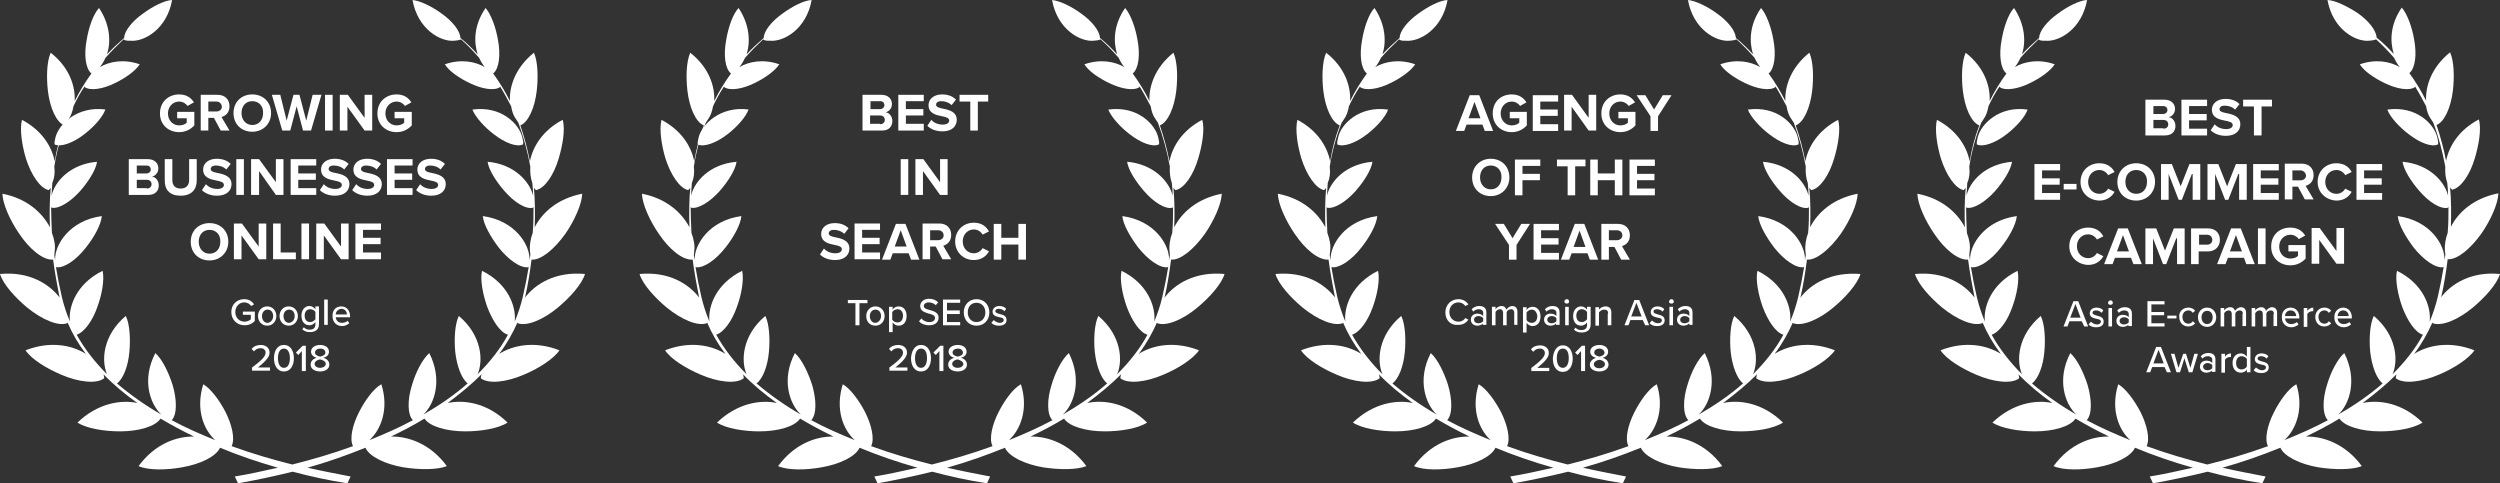 <?xml version="1.0" encoding="UTF-8"?>
<svg width="688px" height="133px" viewBox="0 0 688 133" version="1.1" xmlns="http://www.w3.org/2000/svg" xmlns:xlink="http://www.w3.org/1999/xlink">
    <rect x="0" y="0" width="688" height="133" fill="#333333" stroke="none"/>
    <title>img-awards-seo</title>
    <g id="SEO-Pages" stroke="none" stroke-width="1" fill="none" fill-rule="evenodd">
        <g id="SEO---Enterprise" transform="translate(-89, -548)" fill="#FFFFFF">
            <g id="img-awards-seo" transform="translate(89, 548)">
                <path d="M144.405,81.998 C144.405,81.888 144.405,81.888 144.515,81.779 C145.285,78.371 145.834,74.964 146.274,71.446 C148.911,71.666 152.648,68.479 155.615,64.302 C158.033,60.784 160.121,56.278 160.231,53.31 C153.417,54.629 149.131,58.586 147.153,62.543 C147.263,58.916 147.263,55.288 146.933,51.661 C147.043,51.881 147.263,52.101 147.483,52.321 C149.9,51.881 152.428,48.144 153.747,43.637 C154.846,40.01 155.615,35.503 154.846,32.975 C149.241,35.943 146.603,40.45 145.834,44.407 C145.175,40.999 144.296,37.702 143.197,34.514 C145.395,33.635 147.153,29.678 147.702,25.061 C148.142,21.324 148.032,16.927 146.933,14.509 C141.878,18.576 140.119,23.742 140.339,27.809 C139.02,25.171 137.482,22.643 135.724,20.225 C137.372,18.906 137.812,15.059 137.042,10.992 C136.493,7.694 135.174,3.957 133.635,2.198 C130.448,6.815 130.339,11.431 131.438,14.949 C130.009,13.41 128.47,11.871 126.712,10.442 C126.602,8.464 124.514,5.826 121.547,3.737 C119.019,1.869 115.722,0.22 113.524,0 C114.953,8.024 121.217,11.541 124.954,11.212 C126.053,11.102 126.162,11.102 126.822,10.882 C126.822,10.882 126.822,10.772 126.822,10.772 C128.69,12.421 130.339,14.179 131.877,15.938 C132.317,16.927 132.866,17.807 133.416,18.466 C130.778,16.927 126.822,16.158 122.426,17.697 C123.525,19.565 126.492,21.544 129.24,22.863 C132.646,24.512 136.053,25.061 137.592,23.962 C137.592,23.852 137.592,23.742 137.592,23.742 C138.691,25.501 139.68,27.369 140.669,29.238 C140.889,30.667 141.328,31.876 141.988,32.755 C142.317,33.195 142.427,33.525 142.647,33.745 C144.076,37.592 145.175,41.659 145.944,45.836 C145.834,47.594 146.054,49.133 146.494,50.342 C146.603,51.441 146.713,52.65 146.713,53.86 C145.834,50.122 141.658,45.176 134.185,44.517 C134.515,46.825 136.603,50.012 138.801,52.54 C141.438,55.618 144.735,57.707 146.713,57.157 C146.713,57.047 146.823,56.937 146.823,56.827 C146.823,59.245 146.823,61.554 146.603,64.082 C145.944,65.84 145.724,67.599 145.834,69.028 C145.944,69.578 145.944,69.907 145.944,70.237 C145.834,70.677 145.834,71.117 145.724,71.666 C145.724,71.556 145.724,71.556 145.724,71.446 C145.834,67.379 141.768,60.674 132.866,59.465 C133.086,61.883 135.174,65.401 137.262,68.149 C139.9,71.446 143.197,73.864 145.395,73.535 C145.395,73.425 145.395,73.425 145.504,73.425 C145.065,76.173 144.515,78.921 143.856,81.779 C143.306,84.087 142.537,86.395 141.658,88.483 C142.098,84.307 139.79,78.041 132.646,74.524 C132.097,76.942 132.866,81.009 134.075,84.417 C135.504,88.264 137.702,91.561 139.79,92.111 C137.592,96.178 134.734,99.695 131.438,102.993 C133.086,99.145 132.537,92.221 126.272,86.945 C125.173,89.143 124.954,93.32 125.283,96.837 C125.723,100.794 127.042,104.202 128.69,105.521 C125.063,108.708 120.887,111.566 116.491,114.094 C119.569,111.236 121.876,104.531 118.14,97.167 C116.272,98.816 114.403,102.443 113.414,105.85 C112.096,109.917 112.096,114.094 113.634,115.633 C109.788,117.721 105.722,119.48 101.655,121.129 C104.732,118.381 107.15,112.665 104.952,105.74 C102.754,106.95 100.337,110.357 98.798,113.435 C96.93,117.062 96.16,120.909 97.149,122.778 C91.435,124.866 85.72,126.515 80.445,127.834 C75.17,126.515 69.455,124.866 63.741,122.778 C64.73,120.799 63.851,116.952 62.092,113.435 C60.444,110.247 58.026,106.95 55.938,105.74 C53.74,112.775 56.158,118.381 59.235,121.129 C55.169,119.48 51.102,117.721 47.256,115.633 C48.795,113.984 48.685,109.917 47.476,105.85 C46.377,102.443 44.618,98.816 42.75,97.167 C38.904,104.531 41.322,111.236 44.399,114.094 C40.003,111.566 35.937,108.708 32.2,105.521 C33.958,104.202 35.277,100.684 35.607,96.837 C35.937,93.32 35.717,89.143 34.618,86.945 C28.354,92.221 27.804,99.145 29.453,102.993 C26.156,99.695 23.298,96.068 21.1,92.111 C23.188,91.451 25.496,88.264 26.815,84.417 C28.024,81.119 28.793,77.052 28.244,74.524 C21.1,78.041 18.792,84.307 19.232,88.483 C18.353,86.395 17.584,84.087 17.034,81.779 C16.375,78.921 15.825,76.173 15.386,73.425 C15.386,73.425 15.386,73.535 15.496,73.535 C17.584,73.864 20.99,71.556 23.628,68.149 C25.826,65.401 27.804,61.883 28.024,59.465 C19.122,60.674 15.056,67.379 15.166,71.446 C15.166,71.556 15.166,71.666 15.166,71.666 C15.056,71.226 15.056,70.787 14.946,70.237 C14.946,69.907 15.056,69.578 15.056,69.028 C15.276,67.599 14.946,65.84 14.287,64.082 C14.177,61.664 14.067,59.245 14.067,56.827 C14.067,56.937 14.177,57.047 14.177,57.157 C16.155,57.597 19.452,55.508 22.089,52.54 C24.287,50.012 26.375,46.825 26.705,44.517 C19.232,45.176 15.056,50.012 14.177,53.86 C14.287,52.65 14.287,51.551 14.397,50.342 C14.946,49.133 15.166,47.594 14.946,45.836 C15.605,41.659 16.704,37.592 18.243,33.745 C18.463,33.525 18.573,33.195 18.902,32.755 C19.562,31.876 20.001,30.557 20.221,29.238 C21.1,27.369 22.089,25.501 23.298,23.742 C23.298,23.852 23.298,23.852 23.298,23.962 C24.837,25.061 28.354,24.512 31.651,22.863 C34.398,21.544 37.255,19.565 38.464,17.697 C34.068,16.158 30.112,16.927 27.474,18.466 C28.024,17.807 28.573,16.927 29.013,15.938 C30.552,14.179 32.31,12.421 34.068,10.772 C34.068,10.772 34.068,10.882 34.068,10.882 C34.618,11.212 34.838,11.212 35.937,11.212 C39.673,11.541 45.937,8.024 47.366,0 C45.168,0.11 41.871,1.869 39.343,3.737 C36.376,5.826 34.178,8.574 34.178,10.442 C32.53,11.871 30.881,13.41 29.453,14.949 C30.552,11.541 30.332,6.815 27.255,2.198 C25.606,3.957 24.397,7.694 23.848,10.992 C23.078,15.059 23.518,18.906 25.167,20.225 C23.408,22.643 21.87,25.171 20.551,27.809 C20.771,23.742 19.122,18.576 13.957,14.509 C12.858,16.927 12.748,21.324 13.188,25.061 C13.737,29.678 15.496,33.635 17.694,34.514 C16.485,37.702 15.605,40.999 15.056,44.407 C14.287,40.45 11.649,35.943 6.044,32.975 C5.385,35.613 6.044,40.01 7.143,43.637 C8.572,48.144 11.1,51.881 13.408,52.321 C13.627,52.101 13.847,51.881 13.957,51.661 C13.627,55.288 13.627,58.916 13.737,62.543 C11.649,58.586 7.473,54.629 0.659,53.31 C0.769,56.278 2.857,60.784 5.275,64.302 C8.132,68.588 11.869,71.666 14.616,71.446 C15.056,74.854 15.715,78.371 16.375,81.779 C16.375,81.888 16.375,81.888 16.485,81.998 C13.627,78.151 8.023,74.634 0,75.403 C0.879,78.261 4.176,81.888 7.473,84.636 C11.539,87.934 16.045,89.912 18.573,88.923 C18.573,88.813 18.573,88.703 18.573,88.703 C19.891,91.781 21.54,94.639 23.628,97.387 C19.782,94.969 13.847,93.76 7.033,96.398 C8.682,98.926 12.968,101.454 16.814,103.102 C21.65,105.191 26.595,105.74 28.683,104.092 C28.683,103.652 28.573,103.322 28.463,102.993 C31.211,105.85 34.398,108.488 37.805,110.907 C33.189,109.917 26.815,111.017 21.32,116.293 C23.848,117.941 28.793,118.711 32.969,118.711 C38.134,118.711 42.75,117.392 44.179,115.193 C47.146,116.952 50.223,118.601 53.41,120.14 C48.685,120.03 42.64,122.118 38.134,128.274 C40.882,129.483 45.827,129.373 50.113,128.603 C55.169,127.724 59.455,125.636 60.554,123.217 C65.609,125.306 70.994,127.174 76.489,128.713 C72.093,129.702 68.027,130.582 64.62,131.131 L65.499,133 C70.554,132.121 75.61,131.021 80.555,129.812 C85.5,131.131 90.556,132.231 95.611,133 L96.49,131.131 C93.083,130.472 89.017,129.702 84.621,128.713 C90.116,127.174 95.391,125.306 100.556,123.217 C101.655,125.636 105.941,127.724 110.997,128.603 C115.173,129.263 120.228,129.373 122.975,128.274 C118.47,122.118 112.315,120.03 107.59,120.14 C110.777,118.601 113.964,116.952 116.821,115.193 C118.25,117.392 122.975,118.711 128.031,118.711 C132.317,118.711 137.152,117.941 139.68,116.293 C134.185,110.907 127.811,109.917 123.195,110.907 C126.602,108.379 129.789,105.74 132.537,102.993 C132.427,103.322 132.317,103.652 132.317,104.092 C134.405,105.74 139.35,105.191 144.186,103.102 C148.142,101.454 152.318,98.816 153.967,96.398 C147.153,93.76 141.218,94.969 137.372,97.387 C139.46,94.639 141.109,91.671 142.427,88.703 C142.427,88.813 142.427,88.923 142.427,88.923 C144.845,89.912 149.461,88.044 153.527,84.636 C156.824,81.888 160.121,78.261 161,75.403 C152.868,74.634 147.263,78.151 144.405,81.998 Z" id="Path"></path>
                <path d="M135.843,36.908 C138.872,39.269 142.226,40.619 143.958,39.719 C144.066,39.044 143.958,38.932 143.741,37.807 C142.876,34.096 137.898,29.035 130,30.16 C130.866,32.296 133.354,34.996 135.843,36.908 Z" id="Path"></path>
                <g id="Group" transform="translate(35, 25)" fill-rule="nonzero">
                    <path d="M14.3,0.984 C16.39,0.984 17.6,1.967 18.37,3.17 L16.61,4.153 C16.17,3.498 15.29,2.951 14.3,2.951 C12.54,2.951 11.22,4.372 11.22,6.23 C11.22,8.088 12.54,9.509 14.3,9.509 C15.18,9.509 16.06,9.181 16.39,8.744 L16.39,7.542 L13.75,7.542 L13.75,5.793 L18.48,5.793 L18.48,9.509 C17.49,10.602 16.06,11.367 14.3,11.367 C11.44,11.367 9.02,9.4 9.02,6.23 C9.02,2.951 11.44,0.984 14.3,0.984 Z" id="Path"></path>
                    <path d="M23.87,7.433 L22.33,7.433 L22.33,10.93 L20.24,10.93 L20.24,1.093 L24.86,1.093 C26.95,1.093 28.16,2.405 28.16,4.263 C28.16,6.012 27.06,6.886 25.96,7.214 L28.16,10.93 L25.74,10.93 L23.87,7.433 Z M24.53,2.951 L22.33,2.951 L22.33,5.684 L24.53,5.684 C25.41,5.684 26.07,5.137 26.07,4.372 C25.96,3.498 25.41,2.951 24.53,2.951 Z" id="Shape"></path>
                    <path d="M34.43,0.984 C37.4,0.984 39.6,3.06 39.6,6.121 C39.6,9.072 37.4,11.258 34.43,11.258 C31.46,11.258 29.26,9.181 29.26,6.121 C29.26,3.06 31.46,0.984 34.43,0.984 Z M34.43,2.842 C32.56,2.842 31.46,4.263 31.46,6.121 C31.46,7.979 32.67,9.4 34.43,9.4 C36.3,9.4 37.4,7.979 37.4,6.121 C37.51,4.263 36.3,2.842 34.43,2.842 Z" id="Shape"></path>
                    <polygon id="Path" points="46.64 4.263 44.88 10.93 42.68 10.93 39.82 1.093 42.13 1.093 43.89 8.198 45.76 1.093 47.41 1.093 49.28 8.198 51.04 1.093 53.46 1.093 50.6 10.93 48.4 10.93"></polygon>
                    <polygon id="Path" points="54.45 1.093 56.54 1.093 56.54 10.93 54.45 10.93"></polygon>
                    <polygon id="Path" points="60.61 4.372 60.61 10.93 58.52 10.93 58.52 1.093 60.72 1.093 65.34 7.433 65.34 1.093 67.43 1.093 67.43 10.93 65.34 10.93"></polygon>
                    <path d="M74.14,0.984 C76.23,0.984 77.44,1.967 78.21,3.17 L76.45,4.153 C76.01,3.498 75.13,2.951 74.14,2.951 C72.38,2.951 71.06,4.372 71.06,6.23 C71.06,8.088 72.38,9.509 74.14,9.509 C75.02,9.509 75.9,9.181 76.23,8.744 L76.23,7.542 L73.59,7.542 L73.59,5.793 L78.32,5.793 L78.32,9.509 C77.33,10.602 75.9,11.367 74.14,11.367 C71.28,11.367 68.86,9.4 68.86,6.23 C68.86,2.951 71.28,0.984 74.14,0.984 Z" id="Path"></path>
                    <path d="M0.55,18.8 L5.72,18.8 C7.59,18.8 8.58,20.002 8.58,21.314 C8.58,22.516 7.81,23.391 6.82,23.609 C7.92,23.719 8.69,24.812 8.69,26.014 C8.69,27.544 7.7,28.637 5.83,28.637 L0.44,28.637 L0.44,18.8 L0.55,18.8 Z M5.28,22.735 C5.94,22.735 6.49,22.298 6.49,21.642 C6.49,20.986 6.05,20.549 5.28,20.549 L2.64,20.549 L2.64,22.735 L5.28,22.735 Z M5.39,26.888 C6.16,26.888 6.71,26.451 6.71,25.686 C6.71,25.03 6.27,24.484 5.39,24.484 L2.64,24.484 L2.64,26.779 L5.39,26.779 L5.39,26.888 Z" id="Shape"></path>
                    <path d="M10.34,18.8 L12.43,18.8 L12.43,24.593 C12.43,26.014 13.2,26.888 14.74,26.888 C16.28,26.888 17.05,25.905 17.05,24.593 L17.05,18.8 L19.14,18.8 L19.14,24.702 C19.14,27.107 17.71,28.856 14.74,28.856 C11.66,28.856 10.34,27.216 10.34,24.702 L10.34,18.8 Z" id="Path"></path>
                    <path d="M21.67,25.686 C22.33,26.451 23.43,26.998 24.86,26.998 C26.07,26.998 26.62,26.451 26.62,25.905 C26.62,25.14 25.74,24.921 24.64,24.702 C22.99,24.374 20.9,23.937 20.9,21.642 C20.9,20.002 22.33,18.691 24.64,18.691 C26.18,18.691 27.5,19.128 28.49,20.112 L27.28,21.642 C26.51,20.877 25.41,20.549 24.42,20.549 C23.43,20.549 22.99,20.986 22.99,21.533 C22.99,22.188 23.87,22.407 24.97,22.626 C26.62,22.953 28.71,23.5 28.71,25.686 C28.71,27.435 27.39,28.856 24.75,28.856 C22.88,28.856 21.45,28.2 20.57,27.326 L21.67,25.686 Z" id="Path"></path>
                    <polygon id="Path" points="30.03 18.8 32.12 18.8 32.12 28.637 30.03 28.637"></polygon>
                    <polygon id="Path" points="36.3 22.079 36.3 28.637 34.1 28.637 34.1 18.8 36.3 18.8 40.92 25.14 40.92 18.8 43.01 18.8 43.01 28.637 40.92 28.637"></polygon>
                    <polygon id="Path" points="44.99 18.8 52.03 18.8 52.03 20.549 47.08 20.549 47.08 22.735 51.92 22.735 51.92 24.484 47.08 24.484 47.08 26.779 52.03 26.779 52.03 28.637 44.99 28.637"></polygon>
                    <path d="M54.12,25.686 C54.78,26.451 55.88,26.998 57.31,26.998 C58.52,26.998 59.07,26.451 59.07,25.905 C59.07,25.14 58.19,24.921 57.09,24.702 C55.44,24.374 53.35,23.937 53.35,21.642 C53.35,20.002 54.78,18.691 57.09,18.691 C58.63,18.691 59.95,19.128 60.94,20.112 L59.73,21.642 C58.96,20.877 57.86,20.549 56.87,20.549 C55.88,20.549 55.44,20.986 55.44,21.533 C55.44,22.188 56.32,22.407 57.42,22.626 C59.07,22.953 61.16,23.5 61.16,25.686 C61.16,27.435 59.84,28.856 57.2,28.856 C55.33,28.856 53.9,28.2 53.02,27.326 L54.12,25.686 Z" id="Path"></path>
                    <path d="M63.03,25.686 C63.69,26.451 64.79,26.998 66.22,26.998 C67.43,26.998 67.98,26.451 67.98,25.905 C67.98,25.14 67.1,24.921 66,24.702 C64.35,24.374 62.26,23.937 62.26,21.642 C62.26,20.002 63.69,18.691 66,18.691 C67.54,18.691 68.86,19.128 69.85,20.112 L68.64,21.642 C67.87,20.877 66.77,20.549 65.78,20.549 C64.79,20.549 64.35,20.986 64.35,21.533 C64.35,22.188 65.23,22.407 66.33,22.626 C67.98,22.953 70.07,23.5 70.07,25.686 C70.07,27.435 68.75,28.856 66.11,28.856 C64.24,28.856 62.81,28.2 61.93,27.326 L63.03,25.686 Z" id="Path"></path>
                    <polygon id="Path" points="71.5 18.8 78.54 18.8 78.54 20.549 73.59 20.549 73.59 22.735 78.43 22.735 78.43 24.484 73.59 24.484 73.59 26.779 78.54 26.779 78.54 28.637 71.5 28.637"></polygon>
                    <path d="M80.63,25.686 C81.29,26.451 82.39,26.998 83.82,26.998 C85.03,26.998 85.58,26.451 85.58,25.905 C85.58,25.14 84.7,24.921 83.6,24.702 C81.95,24.374 79.86,23.937 79.86,21.642 C79.86,20.002 81.29,18.691 83.6,18.691 C85.14,18.691 86.46,19.128 87.45,20.112 L86.24,21.642 C85.47,20.877 84.37,20.549 83.38,20.549 C82.39,20.549 81.95,20.986 81.95,21.533 C81.95,22.188 82.83,22.407 83.93,22.626 C85.58,22.953 87.67,23.5 87.67,25.686 C87.67,27.435 86.35,28.856 83.71,28.856 C81.84,28.856 80.41,28.2 79.53,27.326 L80.63,25.686 Z" id="Path"></path>
                    <path d="M22.66,36.398 C25.63,36.398 27.83,38.474 27.83,41.535 C27.83,44.486 25.63,46.672 22.66,46.672 C19.69,46.672 17.49,44.595 17.49,41.535 C17.49,38.474 19.69,36.398 22.66,36.398 Z M22.66,38.256 C20.79,38.256 19.69,39.677 19.69,41.535 C19.69,43.393 20.9,44.814 22.66,44.814 C24.53,44.814 25.63,43.393 25.63,41.535 C25.74,39.677 24.53,38.256 22.66,38.256 Z" id="Shape"></path>
                    <polygon id="Path" points="31.46 39.786 31.46 46.344 29.37 46.344 29.37 36.507 31.57 36.507 36.19 42.847 36.19 36.507 38.28 36.507 38.28 46.344 36.19 46.344"></polygon>
                    <polygon id="Path" points="40.15 36.507 42.24 36.507 42.24 44.486 46.42 44.486 46.42 46.344 40.15 46.344"></polygon>
                    <polygon id="Path" points="47.96 36.507 50.05 36.507 50.05 46.344 47.96 46.344"></polygon>
                    <polygon id="Path" points="54.12 39.786 54.12 46.344 52.03 46.344 52.03 36.507 54.23 36.507 58.85 42.847 58.85 36.507 60.94 36.507 60.94 46.344 58.85 46.344"></polygon>
                    <polygon id="Path" points="62.81 36.507 69.85 36.507 69.85 38.256 64.9 38.256 64.9 40.442 69.74 40.442 69.74 42.191 64.9 42.191 64.9 44.486 69.85 44.486 69.85 46.344 62.81 46.344"></polygon>
                </g>
                <g id="Group" transform="translate(63, 82)" fill-rule="nonzero">
                    <path d="M4.168,0.332 C5.484,0.332 6.361,0.884 6.91,1.768 L6.142,2.211 C5.703,1.658 5.045,1.216 4.277,1.216 C2.852,1.216 1.755,2.321 1.755,3.868 C1.755,5.416 2.852,6.521 4.277,6.521 C5.045,6.521 5.703,6.189 6.032,5.858 L6.032,4.642 L3.839,4.642 L3.839,3.758 L7.129,3.758 L7.129,6.3 C6.471,7.074 5.484,7.516 4.277,7.516 C2.303,7.516 0.658,6.079 0.658,3.868 C0.658,1.768 2.194,0.332 4.168,0.332 Z" id="Path"></path>
                    <path d="M8.006,4.974 C8.006,3.537 8.994,2.321 10.529,2.321 C12.065,2.321 13.052,3.537 13.052,4.974 C13.052,6.411 12.065,7.626 10.529,7.626 C8.994,7.626 8.006,6.411 8.006,4.974 Z M12.174,4.974 C12.174,3.979 11.626,3.205 10.639,3.205 C9.652,3.205 9.103,4.089 9.103,4.974 C9.103,5.968 9.652,6.853 10.639,6.853 C11.626,6.742 12.174,5.858 12.174,4.974 Z" id="Shape"></path>
                    <path d="M13.929,4.974 C13.929,3.537 14.916,2.321 16.452,2.321 C17.987,2.321 18.974,3.537 18.974,4.974 C18.974,6.411 17.987,7.626 16.452,7.626 C14.916,7.626 13.929,6.411 13.929,4.974 Z M18.097,4.974 C18.097,3.979 17.548,3.205 16.561,3.205 C15.574,3.205 15.026,4.089 15.026,4.974 C15.026,5.968 15.574,6.853 16.561,6.853 C17.548,6.742 18.097,5.858 18.097,4.974 Z" id="Shape"></path>
                    <path d="M20.619,8.068 C21.058,8.511 21.497,8.732 22.265,8.732 C23.032,8.732 23.8,8.4 23.8,7.295 L23.8,6.632 C23.361,7.184 22.813,7.516 22.155,7.516 C20.839,7.516 19.961,6.521 19.961,4.863 C19.961,3.205 20.948,2.211 22.155,2.211 C22.813,2.211 23.361,2.542 23.8,3.095 L23.8,2.321 L24.787,2.321 L24.787,7.184 C24.787,8.953 23.471,9.395 22.265,9.395 C21.387,9.395 20.839,9.174 20.181,8.621 L20.619,8.068 Z M23.8,3.868 C23.581,3.426 22.923,3.095 22.374,3.095 C21.387,3.095 20.839,3.868 20.839,4.863 C20.839,5.968 21.387,6.632 22.374,6.632 C22.923,6.632 23.471,6.3 23.8,5.858 L23.8,3.868 Z" id="Shape"></path>
                    <polygon id="Path" points="26.213 0.442 27.2 0.442 27.2 7.405 26.213 7.405"></polygon>
                    <path d="M30.929,2.321 C32.465,2.321 33.342,3.537 33.342,5.084 L33.342,5.305 L29.394,5.305 C29.503,6.189 30.052,6.853 31.148,6.853 C31.697,6.853 32.245,6.632 32.684,6.3 L33.123,6.963 C32.574,7.405 31.916,7.737 31.148,7.737 C29.613,7.737 28.516,6.632 28.516,5.084 C28.406,3.426 29.394,2.321 30.929,2.321 Z M29.394,4.532 L32.465,4.532 C32.465,3.868 32.026,2.984 30.929,2.984 C29.942,3.095 29.394,3.868 29.394,4.532 Z" id="Shape"></path>
                    <path d="M6.252,19.232 C8.884,17.242 10.09,16.137 10.09,15.032 C10.09,14.258 9.432,13.816 8.774,13.816 C7.897,13.816 7.348,14.147 6.91,14.7 L6.252,14.037 C6.8,13.263 7.787,12.932 8.774,12.932 C9.981,12.932 11.187,13.595 11.187,15.032 C11.187,16.358 9.871,17.574 8.006,19.121 L11.297,19.121 L11.297,20.005 L6.361,20.005 L6.361,19.232 L6.252,19.232 Z" id="Path"></path>
                    <path d="M15.135,12.932 C17.11,12.932 17.877,14.811 17.877,16.579 C17.877,18.347 17.11,20.226 15.135,20.226 C13.161,20.226 12.394,18.347 12.394,16.579 C12.394,14.811 13.161,12.932 15.135,12.932 Z M15.135,13.926 C13.929,13.926 13.49,15.253 13.49,16.579 C13.49,17.905 13.929,19.232 15.135,19.232 C16.342,19.232 16.781,17.905 16.781,16.579 C16.781,15.253 16.342,13.926 15.135,13.926 Z" id="Shape"></path>
                    <polygon id="Path" points="20.181 14.479 19.084 15.695 18.426 15.032 20.29 13.153 21.168 13.153 21.168 20.116 20.071 20.116 20.071 14.479"></polygon>
                    <path d="M24.129,16.468 C23.361,16.247 22.594,15.695 22.594,14.811 C22.594,13.484 23.91,12.932 25.116,12.932 C26.323,12.932 27.529,13.484 27.529,14.811 C27.529,15.695 26.871,16.247 25.994,16.468 C26.871,16.689 27.639,17.353 27.639,18.347 C27.639,19.563 26.432,20.226 25.116,20.226 C23.69,20.226 22.484,19.563 22.484,18.347 C22.484,17.353 23.252,16.689 24.129,16.468 Z M25.116,16.911 C24.677,16.911 23.581,17.353 23.581,18.126 C23.581,18.789 24.239,19.232 25.116,19.232 C25.884,19.232 26.652,18.789 26.652,18.126 C26.652,17.353 25.555,17.021 25.116,16.911 Z M25.116,13.926 C24.348,13.926 23.69,14.368 23.69,15.032 C23.69,15.805 24.677,16.026 25.116,16.137 C25.555,16.026 26.542,15.805 26.542,15.032 C26.542,14.258 25.884,13.926 25.116,13.926 Z" id="Shape"></path>
                </g>
                <path d="M192.261,37.836 C192.043,38.855 191.934,39.082 192.043,39.762 C193.787,40.555 197.168,39.308 200.221,36.929 C202.729,35.004 205.237,32.285 206,30.132 C198.258,29.113 193.133,34.211 192.261,37.836 Z" id="Path"></path>
                <path d="M15.261,37.836 C15.043,38.855 14.934,39.082 15.043,39.762 C16.787,40.555 20.168,39.308 23.221,36.929 C25.729,35.004 28.237,32.285 29,30.132 C21.258,29.113 16.133,34.211 15.261,37.836 Z" id="Path"></path>
                <path d="M320.405,81.998 C320.405,81.888 320.405,81.888 320.515,81.779 C321.285,78.371 321.834,74.964 322.274,71.446 C324.911,71.666 328.648,68.479 331.615,64.302 C334.033,60.784 336.121,56.278 336.231,53.31 C329.417,54.629 325.131,58.586 323.153,62.543 C323.263,58.916 323.263,55.288 322.933,51.661 C323.043,51.881 323.263,52.101 323.483,52.321 C325.9,51.881 328.428,48.144 329.747,43.637 C330.846,40.01 331.615,35.503 330.846,32.975 C325.241,35.943 322.603,40.45 321.834,44.407 C321.175,40.999 320.296,37.702 319.197,34.514 C321.395,33.635 323.153,29.678 323.702,25.061 C324.142,21.324 324.032,16.927 322.933,14.509 C317.878,18.576 316.119,23.742 316.339,27.809 C315.02,25.171 313.482,22.643 311.724,20.225 C313.372,18.906 313.812,15.059 313.042,10.992 C312.493,7.694 311.174,3.957 309.635,2.198 C306.448,6.815 306.339,11.431 307.438,14.949 C306.009,13.41 304.47,11.871 302.712,10.442 C302.602,8.464 300.514,5.826 297.547,3.737 C295.019,1.869 291.722,0.22 289.524,0 C290.953,8.024 297.217,11.541 300.954,11.212 C302.053,11.102 302.162,11.102 302.822,10.882 C302.822,10.882 302.822,10.772 302.822,10.772 C304.69,12.421 306.339,14.179 307.877,15.938 C308.317,16.927 308.866,17.807 309.416,18.466 C306.778,16.927 302.822,16.158 298.426,17.697 C299.525,19.565 302.492,21.544 305.24,22.863 C308.646,24.512 312.053,25.061 313.592,23.962 C313.592,23.852 313.592,23.742 313.592,23.742 C314.691,25.501 315.68,27.369 316.669,29.238 C316.889,30.667 317.328,31.876 317.988,32.755 C318.317,33.195 318.427,33.525 318.647,33.745 C320.076,37.592 321.175,41.659 321.944,45.836 C321.834,47.594 322.054,49.133 322.494,50.342 C322.603,51.441 322.713,52.65 322.713,53.86 C321.834,50.122 317.658,45.176 310.185,44.517 C310.515,46.825 312.603,50.012 314.801,52.54 C317.438,55.618 320.735,57.707 322.713,57.157 C322.713,57.047 322.823,56.937 322.823,56.827 C322.823,59.245 322.823,61.554 322.603,64.082 C321.944,65.84 321.724,67.599 321.834,69.028 C321.944,69.578 321.944,69.907 321.944,70.237 C321.834,70.677 321.834,71.117 321.724,71.666 C321.724,71.556 321.724,71.556 321.724,71.446 C321.834,67.379 317.768,60.674 308.866,59.465 C309.086,61.883 311.174,65.401 313.262,68.149 C315.9,71.446 319.197,73.864 321.395,73.535 C321.395,73.425 321.395,73.425 321.504,73.425 C321.065,76.173 320.515,78.921 319.856,81.779 C319.306,84.087 318.537,86.395 317.658,88.483 C318.098,84.307 315.79,78.041 308.646,74.524 C308.097,76.942 308.866,81.009 310.075,84.417 C311.504,88.264 313.702,91.561 315.79,92.111 C313.592,96.178 310.734,99.695 307.438,102.993 C309.086,99.145 308.537,92.221 302.272,86.945 C301.173,89.143 300.954,93.32 301.283,96.837 C301.723,100.794 303.042,104.202 304.69,105.521 C301.063,108.708 296.887,111.566 292.491,114.094 C295.569,111.236 297.876,104.531 294.14,97.167 C292.272,98.816 290.403,102.443 289.414,105.85 C288.096,109.917 288.096,114.094 289.634,115.633 C285.788,117.721 281.722,119.48 277.655,121.129 C280.732,118.381 283.15,112.665 280.952,105.74 C278.754,106.95 276.337,110.357 274.798,113.435 C272.93,117.062 272.16,120.909 273.149,122.778 C267.435,124.866 261.72,126.515 256.445,127.834 C251.17,126.515 245.455,124.866 239.741,122.778 C240.73,120.799 239.851,116.952 238.092,113.435 C236.444,110.247 234.026,106.95 231.938,105.74 C229.74,112.775 232.158,118.381 235.235,121.129 C231.169,119.48 227.102,117.721 223.256,115.633 C224.795,113.984 224.685,109.917 223.476,105.85 C222.377,102.443 220.618,98.816 218.75,97.167 C214.904,104.531 217.322,111.236 220.399,114.094 C216.003,111.566 211.937,108.708 208.2,105.521 C209.958,104.202 211.277,100.684 211.607,96.837 C211.937,93.32 211.717,89.143 210.618,86.945 C204.354,92.221 203.804,99.145 205.453,102.993 C202.156,99.695 199.298,96.068 197.1,92.111 C199.188,91.451 201.496,88.264 202.815,84.417 C204.024,81.119 204.793,77.052 204.244,74.524 C197.1,78.041 194.792,84.307 195.232,88.483 C194.353,86.395 193.584,84.087 193.034,81.779 C192.375,78.921 191.825,76.173 191.386,73.425 C191.386,73.425 191.386,73.535 191.496,73.535 C193.584,73.864 196.99,71.556 199.628,68.149 C201.826,65.401 203.804,61.883 204.024,59.465 C195.122,60.674 191.056,67.379 191.166,71.446 C191.166,71.556 191.166,71.666 191.166,71.666 C191.056,71.226 191.056,70.787 190.946,70.237 C190.946,69.907 191.056,69.578 191.056,69.028 C191.276,67.599 190.946,65.84 190.287,64.082 C190.177,61.664 190.067,59.245 190.067,56.827 C190.067,56.937 190.177,57.047 190.177,57.157 C192.155,57.597 195.452,55.508 198.089,52.54 C200.287,50.012 202.375,46.825 202.705,44.517 C195.232,45.176 191.056,50.012 190.177,53.86 C190.287,52.65 190.287,51.551 190.397,50.342 C190.946,49.133 191.166,47.594 190.946,45.836 C191.605,41.659 192.704,37.592 194.243,33.745 C194.463,33.525 194.573,33.195 194.902,32.755 C195.562,31.876 196.001,30.557 196.221,29.238 C197.1,27.369 198.089,25.501 199.298,23.742 C199.298,23.852 199.298,23.852 199.298,23.962 C200.837,25.061 204.354,24.512 207.651,22.863 C210.398,21.544 213.255,19.565 214.464,17.697 C210.068,16.158 206.112,16.927 203.474,18.466 C204.024,17.807 204.573,16.927 205.013,15.938 C206.552,14.179 208.31,12.421 210.068,10.772 C210.068,10.772 210.068,10.882 210.068,10.882 C210.618,11.212 210.838,11.212 211.937,11.212 C215.673,11.541 221.937,8.024 223.366,0 C221.168,0.11 217.871,1.869 215.343,3.737 C212.376,5.826 210.178,8.574 210.178,10.442 C208.53,11.871 206.881,13.41 205.453,14.949 C206.552,11.541 206.332,6.815 203.255,2.198 C201.606,3.957 200.397,7.694 199.848,10.992 C199.078,15.059 199.518,18.906 201.167,20.225 C199.408,22.643 197.87,25.171 196.551,27.809 C196.771,23.742 195.122,18.576 189.957,14.509 C188.858,16.927 188.748,21.324 189.188,25.061 C189.737,29.678 191.496,33.635 193.694,34.514 C192.485,37.702 191.605,40.999 191.056,44.407 C190.287,40.45 187.649,35.943 182.044,32.975 C181.385,35.613 182.044,40.01 183.143,43.637 C184.572,48.144 187.1,51.881 189.408,52.321 C189.627,52.101 189.847,51.881 189.957,51.661 C189.627,55.288 189.627,58.916 189.737,62.543 C187.649,58.586 183.473,54.629 176.659,53.31 C176.769,56.278 178.857,60.784 181.275,64.302 C184.132,68.588 187.869,71.666 190.616,71.446 C191.056,74.854 191.715,78.371 192.375,81.779 C192.375,81.888 192.375,81.888 192.485,81.998 C189.627,78.151 184.023,74.634 176,75.403 C176.879,78.261 180.176,81.888 183.473,84.636 C187.539,87.934 192.045,89.912 194.573,88.923 C194.573,88.813 194.573,88.703 194.573,88.703 C195.891,91.781 197.54,94.639 199.628,97.387 C195.782,94.969 189.847,93.76 183.033,96.398 C184.682,98.926 188.968,101.454 192.814,103.102 C197.65,105.191 202.595,105.74 204.683,104.092 C204.683,103.652 204.573,103.322 204.463,102.993 C207.211,105.85 210.398,108.488 213.805,110.907 C209.189,109.917 202.815,111.017 197.32,116.293 C199.848,117.941 204.793,118.711 208.969,118.711 C214.134,118.711 218.75,117.392 220.179,115.193 C223.146,116.952 226.223,118.601 229.41,120.14 C224.685,120.03 218.64,122.118 214.134,128.274 C216.882,129.483 221.827,129.373 226.113,128.603 C231.169,127.724 235.455,125.636 236.554,123.217 C241.609,125.306 246.994,127.174 252.489,128.713 C248.093,129.702 244.027,130.582 240.62,131.131 L241.499,133 C246.554,132.121 251.61,131.021 256.555,129.812 C261.5,131.131 266.556,132.231 271.611,133 L272.49,131.131 C269.083,130.472 265.017,129.702 260.621,128.713 C266.116,127.174 271.391,125.306 276.556,123.217 C277.655,125.636 281.941,127.724 286.997,128.603 C291.173,129.263 296.228,129.373 298.975,128.274 C294.47,122.118 288.315,120.03 283.59,120.14 C286.777,118.601 289.964,116.952 292.821,115.193 C294.25,117.392 298.975,118.711 304.031,118.711 C308.317,118.711 313.152,117.941 315.68,116.293 C310.185,110.907 303.811,109.917 299.195,110.907 C302.602,108.379 305.789,105.74 308.537,102.993 C308.427,103.322 308.317,103.652 308.317,104.092 C310.405,105.74 315.35,105.191 320.186,103.102 C324.142,101.454 328.318,98.816 329.967,96.398 C323.153,93.76 317.218,94.969 313.372,97.387 C315.46,94.639 317.109,91.671 318.427,88.703 C318.427,88.813 318.427,88.923 318.427,88.923 C320.845,89.912 325.461,88.044 329.527,84.636 C332.824,81.888 336.121,78.261 337,75.403 C328.868,74.634 323.263,78.151 320.405,81.998 Z" id="Path"></path>
                <path d="M310.843,36.908 C313.872,39.269 317.226,40.619 318.958,39.719 C319.066,39.044 318.958,38.932 318.741,37.807 C317.876,34.096 312.898,29.035 305,30.16 C305.866,32.296 308.354,34.996 310.843,36.908 Z" id="Path"></path>
                <g id="Group" transform="translate(225, 25)" fill-rule="nonzero">
                    <path d="M12.475,1.093 L17.619,1.093 C19.479,1.093 20.464,2.295 20.464,3.607 C20.464,4.809 19.698,5.684 18.713,5.902 C19.808,6.012 20.574,7.105 20.574,8.307 C20.574,9.837 19.589,10.93 17.728,10.93 L12.366,10.93 L12.366,1.093 L12.475,1.093 Z M17.181,5.028 C17.838,5.028 18.385,4.591 18.385,3.935 C18.385,3.279 17.947,2.842 17.181,2.842 L14.555,2.842 L14.555,5.028 L17.181,5.028 Z M17.181,9.181 C17.947,9.181 18.494,8.744 18.494,7.979 C18.494,7.323 18.057,6.777 17.181,6.777 L14.445,6.777 L14.445,9.072 L17.181,9.072 L17.181,9.181 Z" id="Shape"></path>
                    <polygon id="Path" points="22.215 1.093 29.219 1.093 29.219 2.842 24.294 2.842 24.294 5.028 29.109 5.028 29.109 6.777 24.294 6.777 24.294 9.072 29.219 9.072 29.219 10.93 22.215 10.93"></polygon>
                    <path d="M31.298,7.979 C31.955,8.744 33.049,9.291 34.472,9.291 C35.675,9.291 36.223,8.744 36.223,8.198 C36.223,7.433 35.347,7.214 34.253,6.995 C32.611,6.667 30.532,6.23 30.532,3.935 C30.532,2.295 31.955,0.984 34.253,0.984 C35.785,0.984 37.098,1.421 38.083,2.405 L36.879,3.935 C36.113,3.17 35.019,2.842 34.034,2.842 C33.049,2.842 32.611,3.279 32.611,3.826 C32.611,4.481 33.487,4.7 34.581,4.919 C36.223,5.247 38.302,5.793 38.302,7.979 C38.302,9.728 36.989,11.149 34.362,11.149 C32.502,11.149 31.079,10.493 30.204,9.619 L31.298,7.979 Z" id="Path"></path>
                    <polygon id="Path" points="41.913 2.951 39.068 2.951 39.068 1.093 46.947 1.093 46.947 2.951 44.102 2.951 44.102 10.93 42.023 10.93 42.023 2.951"></polygon>
                    <polygon id="Path" points="22.872 18.8 24.951 18.8 24.951 28.637 22.872 28.637"></polygon>
                    <polygon id="Path" points="29 22.079 29 28.637 26.921 28.637 26.921 18.8 29.109 18.8 33.706 25.14 33.706 18.8 35.785 18.8 35.785 28.637 33.706 28.637"></polygon>
                    <path d="M1.751,43.393 C2.408,44.158 3.502,44.705 4.925,44.705 C6.128,44.705 6.675,44.158 6.675,43.612 C6.675,42.847 5.8,42.628 4.706,42.409 C3.064,42.081 0.985,41.644 0.985,39.349 C0.985,37.709 2.408,36.398 4.706,36.398 C6.238,36.398 7.551,36.835 8.536,37.819 L7.332,39.349 C6.566,38.584 5.472,38.256 4.487,38.256 C3.502,38.256 3.064,38.693 3.064,39.24 C3.064,39.895 3.94,40.114 5.034,40.333 C6.675,40.66 8.755,41.207 8.755,43.393 C8.755,45.142 7.442,46.563 4.815,46.563 C2.955,46.563 1.532,45.907 0.657,45.033 L1.751,43.393 Z" id="Path"></path>
                    <polygon id="Path" points="10.177 36.507 17.181 36.507 17.181 38.256 12.257 38.256 12.257 40.442 17.072 40.442 17.072 42.191 12.257 42.191 12.257 44.486 17.181 44.486 17.181 46.344 10.177 46.344"></polygon>
                    <path d="M25.06,44.705 L20.683,44.705 L20.026,46.453 L17.728,46.453 L21.558,36.616 L24.185,36.616 L28.015,46.453 L25.717,46.453 L25.06,44.705 Z M21.23,42.847 L24.513,42.847 L22.872,38.365 L21.23,42.847 Z" id="Shape"></path>
                    <path d="M32.502,42.847 L30.97,42.847 L30.97,46.344 L28.891,46.344 L28.891,36.507 L33.487,36.507 C35.566,36.507 36.77,37.819 36.77,39.677 C36.77,41.426 35.675,42.3 34.581,42.628 L36.77,46.344 L34.362,46.344 L32.502,42.847 Z M33.158,38.365 L30.97,38.365 L30.97,41.098 L33.158,41.098 C34.034,41.098 34.691,40.551 34.691,39.786 C34.691,38.912 34.034,38.365 33.158,38.365 Z" id="Shape"></path>
                    <path d="M37.864,41.426 C37.864,38.365 40.162,36.288 43.008,36.288 C45.306,36.288 46.509,37.491 47.166,38.693 L45.415,39.567 C44.977,38.802 44.102,38.147 43.008,38.147 C41.257,38.147 39.943,39.567 39.943,41.426 C39.943,43.284 41.257,44.705 43.008,44.705 C44.102,44.705 44.977,44.049 45.415,43.284 L47.166,44.158 C46.509,45.36 45.196,46.563 43.008,46.563 C40.162,46.563 37.864,44.486 37.864,41.426 Z" id="Path"></path>
                    <polygon id="Path" points="55.264 42.3 50.558 42.3 50.558 46.453 48.479 46.453 48.479 36.616 50.558 36.616 50.558 40.442 55.264 40.442 55.264 36.616 57.343 36.616 57.343 46.453 55.264 46.453"></polygon>
                </g>
                <g id="Group" transform="translate(233, 82)" fill-rule="nonzero">
                    <polygon id="Path" points="2.53 1.437 0.33 1.437 0.33 0.553 5.72 0.553 5.72 1.437 3.52 1.437 3.52 7.516 2.42 7.516 2.42 1.437"></polygon>
                    <path d="M5.39,4.974 C5.39,3.537 6.38,2.321 7.92,2.321 C9.46,2.321 10.45,3.537 10.45,4.974 C10.45,6.411 9.46,7.626 7.92,7.626 C6.27,7.626 5.39,6.411 5.39,4.974 Z M9.46,4.974 C9.46,3.979 8.91,3.205 7.92,3.205 C6.93,3.205 6.38,4.089 6.38,4.974 C6.38,5.968 6.93,6.853 7.92,6.853 C8.91,6.742 9.46,5.858 9.46,4.974 Z" id="Shape"></path>
                    <path d="M11.66,9.395 L11.66,2.432 L12.65,2.432 L12.65,3.205 C12.98,2.653 13.64,2.321 14.3,2.321 C15.62,2.321 16.5,3.316 16.5,4.974 C16.5,6.632 15.62,7.626 14.3,7.626 C13.64,7.626 13.09,7.295 12.65,6.742 L12.65,9.395 L11.66,9.395 L11.66,9.395 Z M13.97,3.095 C13.42,3.095 12.87,3.426 12.54,3.868 L12.54,5.968 C12.76,6.411 13.42,6.742 13.97,6.742 C14.96,6.742 15.51,5.968 15.51,4.863 C15.51,3.868 14.96,3.095 13.97,3.095 Z" id="Shape"></path>
                    <path d="M20.57,5.637 C21.01,6.189 21.78,6.632 22.77,6.632 C23.87,6.632 24.31,6.079 24.31,5.526 C24.31,4.753 23.54,4.532 22.66,4.311 C21.56,3.979 20.24,3.647 20.24,2.211 C20.24,1.105 21.23,0.221 22.66,0.221 C23.76,0.221 24.53,0.553 25.19,1.216 L24.53,1.989 C23.98,1.437 23.21,1.216 22.55,1.216 C21.78,1.216 21.23,1.658 21.23,2.211 C21.23,2.874 22,3.095 22.88,3.316 C23.98,3.647 25.3,3.979 25.3,5.416 C25.3,6.521 24.53,7.516 22.66,7.516 C21.45,7.516 20.46,7.074 19.91,6.411 L20.57,5.637 Z" id="Path"></path>
                    <polygon id="Path" points="26.51 0.442 31.24 0.442 31.24 1.326 27.61 1.326 27.61 3.426 31.13 3.426 31.13 4.421 27.61 4.421 27.61 6.632 31.24 6.632 31.24 7.516 26.51 7.516"></polygon>
                    <path d="M35.75,0.332 C37.84,0.332 39.27,1.879 39.27,3.979 C39.27,6.079 37.84,7.626 35.75,7.626 C33.66,7.626 32.23,6.079 32.23,3.979 C32.23,1.879 33.66,0.332 35.75,0.332 Z M35.75,1.326 C34.21,1.326 33.33,2.432 33.33,3.979 C33.33,5.526 34.32,6.632 35.75,6.632 C37.18,6.632 38.17,5.526 38.17,3.979 C38.17,2.432 37.18,1.326 35.75,1.326 Z" id="Shape"></path>
                    <path d="M40.48,6.079 C40.81,6.411 41.47,6.853 42.13,6.853 C42.79,6.853 43.23,6.521 43.23,6.079 C43.23,5.526 42.68,5.416 42.02,5.305 C41.14,5.084 40.15,4.863 40.15,3.758 C40.15,2.984 40.81,2.211 42.02,2.211 C42.9,2.211 43.56,2.542 43.89,2.984 L43.45,3.647 C43.12,3.316 42.57,2.984 41.91,2.984 C41.25,2.984 40.92,3.205 40.92,3.647 C40.92,4.089 41.47,4.2 42.13,4.421 C43.01,4.642 44,4.863 44,6.079 C44,6.963 43.34,7.626 41.91,7.626 C41.03,7.626 40.37,7.405 39.82,6.853 L40.48,6.079 Z" id="Path"></path>
                    <path d="M11.66,19.232 C14.3,17.242 15.51,16.137 15.51,15.032 C15.51,14.258 14.85,13.816 14.19,13.816 C13.31,13.816 12.76,14.147 12.32,14.7 L11.66,14.037 C12.21,13.263 13.2,12.932 14.19,12.932 C15.4,12.932 16.61,13.595 16.61,15.032 C16.61,16.358 15.29,17.574 13.42,19.121 L16.72,19.121 L16.72,20.005 L11.77,20.005 L11.77,19.232 L11.66,19.232 Z" id="Path"></path>
                    <path d="M20.46,12.932 C22.44,12.932 23.21,14.811 23.21,16.579 C23.21,18.347 22.44,20.226 20.46,20.226 C18.48,20.226 17.71,18.347 17.71,16.579 C17.82,14.811 18.59,12.932 20.46,12.932 Z M20.46,13.926 C19.25,13.926 18.81,15.253 18.81,16.579 C18.81,17.905 19.25,19.232 20.46,19.232 C21.67,19.232 22.11,17.905 22.11,16.579 C22.11,15.253 21.78,13.926 20.46,13.926 Z" id="Shape"></path>
                    <polygon id="Path" points="25.63 14.479 24.53 15.695 23.87 15.032 25.74 13.153 26.62 13.153 26.62 20.116 25.52 20.116 25.52 14.479"></polygon>
                    <path d="M29.59,16.468 C28.82,16.247 28.05,15.695 28.05,14.811 C28.05,13.484 29.37,12.932 30.58,12.932 C31.79,12.932 33,13.484 33,14.811 C33,15.695 32.34,16.247 31.46,16.468 C32.34,16.689 33.11,17.353 33.11,18.347 C33.11,19.563 31.9,20.226 30.58,20.226 C29.15,20.226 27.94,19.563 27.94,18.347 C27.94,17.353 28.71,16.689 29.59,16.468 Z M30.58,16.911 C30.14,16.911 29.04,17.353 29.04,18.126 C29.04,18.789 29.7,19.232 30.58,19.232 C31.35,19.232 32.12,18.789 32.12,18.126 C32.01,17.353 30.91,17.021 30.58,16.911 Z M30.58,13.926 C29.81,13.926 29.15,14.368 29.15,15.032 C29.15,15.805 30.14,16.026 30.58,16.137 C31.02,16.026 32.01,15.805 32.01,15.032 C31.9,14.258 31.35,13.926 30.58,13.926 Z" id="Shape"></path>
                </g>
                <path d="M368.261,37.842 C368.043,38.859 367.934,39.084 368.043,39.762 C369.787,40.553 373.168,39.31 376.221,36.938 C378.729,35.018 381.237,32.307 382,30.16 C374.149,29.031 369.024,34.114 368.261,37.842 Z" id="Path"></path>
                <path d="M495.405,81.998 C495.405,81.888 495.405,81.888 495.515,81.779 C496.285,78.371 496.834,74.964 497.274,71.446 C499.911,71.666 503.648,68.479 506.615,64.302 C509.033,60.784 511.121,56.278 511.231,53.31 C504.417,54.629 500.131,58.586 498.153,62.543 C498.263,58.916 498.263,55.288 497.933,51.661 C498.043,51.881 498.263,52.101 498.483,52.321 C500.9,51.881 503.428,48.144 504.747,43.637 C505.846,40.01 506.615,35.503 505.846,32.975 C500.241,35.943 497.603,40.45 496.834,44.407 C496.175,40.999 495.296,37.702 494.197,34.514 C496.395,33.635 498.153,29.678 498.702,25.061 C499.142,21.324 499.032,16.927 497.933,14.509 C492.878,18.576 491.119,23.742 491.339,27.809 C490.02,25.171 488.482,22.643 486.724,20.225 C488.372,18.906 488.812,15.059 488.042,10.992 C487.493,7.694 486.174,3.957 484.635,2.198 C481.448,6.815 481.339,11.431 482.438,14.949 C481.009,13.41 479.47,11.871 477.712,10.442 C477.602,8.464 475.514,5.826 472.547,3.737 C470.019,1.869 466.722,0.22 464.524,0 C465.953,8.024 472.217,11.541 475.954,11.212 C477.053,11.102 477.162,11.102 477.822,10.882 C477.822,10.882 477.822,10.772 477.822,10.772 C479.69,12.421 481.339,14.179 482.877,15.938 C483.317,16.927 483.866,17.807 484.416,18.466 C481.778,16.927 477.822,16.158 473.426,17.697 C474.525,19.565 477.492,21.544 480.24,22.863 C483.646,24.512 487.053,25.061 488.592,23.962 C488.592,23.852 488.592,23.742 488.592,23.742 C489.691,25.501 490.68,27.369 491.669,29.238 C491.889,30.667 492.328,31.876 492.988,32.755 C493.317,33.195 493.427,33.525 493.647,33.745 C495.076,37.592 496.175,41.659 496.944,45.836 C496.834,47.594 497.054,49.133 497.494,50.342 C497.603,51.441 497.713,52.65 497.713,53.86 C496.834,50.122 492.658,45.176 485.185,44.517 C485.515,46.825 487.603,50.012 489.801,52.54 C492.438,55.618 495.735,57.707 497.713,57.157 C497.713,57.047 497.823,56.937 497.823,56.827 C497.823,59.245 497.823,61.554 497.603,64.082 C496.944,65.84 496.724,67.599 496.834,69.028 C496.944,69.578 496.944,69.907 496.944,70.237 C496.834,70.677 496.834,71.117 496.724,71.666 C496.724,71.556 496.724,71.556 496.724,71.446 C496.834,67.379 492.768,60.674 483.866,59.465 C484.086,61.883 486.174,65.401 488.262,68.149 C490.9,71.446 494.197,73.864 496.395,73.535 C496.395,73.425 496.395,73.425 496.504,73.425 C496.065,76.173 495.515,78.921 494.856,81.779 C494.306,84.087 493.537,86.395 492.658,88.483 C493.098,84.307 490.79,78.041 483.646,74.524 C483.097,76.942 483.866,81.009 485.075,84.417 C486.504,88.264 488.702,91.561 490.79,92.111 C488.592,96.178 485.734,99.695 482.438,102.993 C484.086,99.145 483.537,92.221 477.272,86.945 C476.173,89.143 475.954,93.32 476.283,96.837 C476.723,100.794 478.042,104.202 479.69,105.521 C476.063,108.708 471.887,111.566 467.491,114.094 C470.569,111.236 472.876,104.531 469.14,97.167 C467.272,98.816 465.403,102.443 464.414,105.85 C463.096,109.917 463.096,114.094 464.634,115.633 C460.788,117.721 456.722,119.48 452.655,121.129 C455.732,118.381 458.15,112.665 455.952,105.74 C453.754,106.95 451.337,110.357 449.798,113.435 C447.93,117.062 447.16,120.909 448.149,122.778 C442.435,124.866 436.72,126.515 431.445,127.834 C426.17,126.515 420.455,124.866 414.741,122.778 C415.73,120.799 414.851,116.952 413.092,113.435 C411.444,110.247 409.026,106.95 406.938,105.74 C404.74,112.775 407.158,118.381 410.235,121.129 C406.169,119.48 402.102,117.721 398.256,115.633 C399.795,113.984 399.685,109.917 398.476,105.85 C397.377,102.443 395.618,98.816 393.75,97.167 C389.904,104.531 392.322,111.236 395.399,114.094 C391.003,111.566 386.937,108.708 383.2,105.521 C384.958,104.202 386.277,100.684 386.607,96.837 C386.937,93.32 386.717,89.143 385.618,86.945 C379.354,92.221 378.804,99.145 380.453,102.993 C377.156,99.695 374.298,96.068 372.1,92.111 C374.188,91.451 376.496,88.264 377.815,84.417 C379.024,81.119 379.793,77.052 379.244,74.524 C372.1,78.041 369.792,84.307 370.232,88.483 C369.353,86.395 368.584,84.087 368.034,81.779 C367.375,78.921 366.825,76.173 366.386,73.425 C366.386,73.425 366.386,73.535 366.496,73.535 C368.584,73.864 371.99,71.556 374.628,68.149 C376.826,65.401 378.804,61.883 379.024,59.465 C370.122,60.674 366.056,67.379 366.166,71.446 C366.166,71.556 366.166,71.666 366.166,71.666 C366.056,71.226 366.056,70.787 365.946,70.237 C365.946,69.907 366.056,69.578 366.056,69.028 C366.276,67.599 365.946,65.84 365.287,64.082 C365.177,61.664 365.067,59.245 365.067,56.827 C365.067,56.937 365.177,57.047 365.177,57.157 C367.155,57.597 370.452,55.508 373.089,52.54 C375.287,50.012 377.375,46.825 377.705,44.517 C370.232,45.176 366.056,50.012 365.177,53.86 C365.287,52.65 365.287,51.551 365.397,50.342 C365.946,49.133 366.166,47.594 365.946,45.836 C366.605,41.659 367.704,37.592 369.243,33.745 C369.463,33.525 369.573,33.195 369.902,32.755 C370.562,31.876 371.001,30.557 371.221,29.238 C372.1,27.369 373.089,25.501 374.298,23.742 C374.298,23.852 374.298,23.852 374.298,23.962 C375.837,25.061 379.354,24.512 382.651,22.863 C385.398,21.544 388.255,19.565 389.464,17.697 C385.068,16.158 381.112,16.927 378.474,18.466 C379.024,17.807 379.573,16.927 380.013,15.938 C381.552,14.179 383.31,12.421 385.068,10.772 C385.068,10.772 385.068,10.882 385.068,10.882 C385.618,11.212 385.838,11.212 386.937,11.212 C390.673,11.541 396.937,8.024 398.366,0 C396.168,0.11 392.871,1.869 390.343,3.737 C387.376,5.826 385.178,8.574 385.178,10.442 C383.53,11.871 381.881,13.41 380.453,14.949 C381.552,11.541 381.332,6.815 378.255,2.198 C376.606,3.957 375.397,7.694 374.848,10.992 C374.078,15.059 374.518,18.906 376.167,20.225 C374.408,22.643 372.87,25.171 371.551,27.809 C371.771,23.742 370.122,18.576 364.957,14.509 C363.858,16.927 363.748,21.324 364.188,25.061 C364.737,29.678 366.496,33.635 368.694,34.514 C367.485,37.702 366.605,40.999 366.056,44.407 C365.287,40.45 362.649,35.943 357.044,32.975 C356.385,35.613 357.044,40.01 358.143,43.637 C359.572,48.144 362.1,51.881 364.408,52.321 C364.627,52.101 364.847,51.881 364.957,51.661 C364.627,55.288 364.627,58.916 364.737,62.543 C362.649,58.586 358.473,54.629 351.659,53.31 C351.769,56.278 353.857,60.784 356.275,64.302 C359.132,68.588 362.869,71.666 365.616,71.446 C366.056,74.854 366.715,78.371 367.375,81.779 C367.375,81.888 367.375,81.888 367.485,81.998 C364.627,78.151 359.023,74.634 351,75.403 C351.879,78.261 355.176,81.888 358.473,84.636 C362.539,87.934 367.045,89.912 369.573,88.923 C369.573,88.813 369.573,88.703 369.573,88.703 C370.891,91.781 372.54,94.639 374.628,97.387 C370.782,94.969 364.847,93.76 358.033,96.398 C359.682,98.926 363.968,101.454 367.814,103.102 C372.65,105.191 377.595,105.74 379.683,104.092 C379.683,103.652 379.573,103.322 379.463,102.993 C382.211,105.85 385.398,108.488 388.805,110.907 C384.189,109.917 377.815,111.017 372.32,116.293 C374.848,117.941 379.793,118.711 383.969,118.711 C389.134,118.711 393.75,117.392 395.179,115.193 C398.146,116.952 401.223,118.601 404.41,120.14 C399.685,120.03 393.64,122.118 389.134,128.274 C391.882,129.483 396.827,129.373 401.113,128.603 C406.169,127.724 410.455,125.636 411.554,123.217 C416.609,125.306 421.994,127.174 427.489,128.713 C423.093,129.702 419.027,130.582 415.62,131.131 L416.499,133 C421.554,132.121 426.61,131.021 431.555,129.812 C436.5,131.131 441.556,132.231 446.611,133 L447.49,131.131 C444.083,130.472 440.017,129.702 435.621,128.713 C441.116,127.174 446.391,125.306 451.556,123.217 C452.655,125.636 456.941,127.724 461.997,128.603 C466.173,129.263 471.228,129.373 473.975,128.274 C469.47,122.118 463.315,120.03 458.59,120.14 C461.777,118.601 464.964,116.952 467.821,115.193 C469.25,117.392 473.975,118.711 479.031,118.711 C483.317,118.711 488.152,117.941 490.68,116.293 C485.185,110.907 478.811,109.917 474.195,110.907 C477.602,108.379 480.789,105.74 483.537,102.993 C483.427,103.322 483.317,103.652 483.317,104.092 C485.405,105.74 490.35,105.191 495.186,103.102 C499.142,101.454 503.318,98.816 504.967,96.398 C498.153,93.76 492.218,94.969 488.372,97.387 C490.46,94.639 492.109,91.671 493.427,88.703 C493.427,88.813 493.427,88.923 493.427,88.923 C495.845,89.912 500.461,88.044 504.527,84.636 C507.824,81.888 511.121,78.261 512,75.403 C503.868,74.744 498.263,78.151 495.405,81.998 Z" id="Path"></path>
                <path d="M486.843,36.908 C489.872,39.269 493.226,40.619 494.958,39.719 C495.066,39.044 494.958,38.932 494.741,37.807 C493.876,34.096 488.898,29.035 481,30.16 C481.866,32.296 484.354,34.996 486.843,36.908 Z" id="Path"></path>
                <g id="Group" transform="translate(400, 25)" fill-rule="nonzero">
                    <path d="M7.964,9.291 L3.6,9.291 L2.945,11.04 L0.655,11.04 L4.473,1.202 L7.091,1.202 L10.909,11.04 L8.618,11.04 L7.964,9.291 Z M4.145,7.542 L7.418,7.542 L5.782,3.06 L4.145,7.542 Z" id="Shape"></path>
                    <path d="M16.036,0.984 C18.109,0.984 19.309,1.967 20.073,3.17 L18.327,4.153 C17.891,3.498 17.018,2.951 16.036,2.951 C14.291,2.951 12.982,4.372 12.982,6.23 C12.982,8.088 14.291,9.509 16.036,9.509 C16.909,9.509 17.782,9.181 18.109,8.744 L18.109,7.542 L15.491,7.542 L15.491,5.793 L20.182,5.793 L20.182,9.509 C19.2,10.602 17.782,11.367 16.036,11.367 C13.2,11.367 10.8,9.4 10.8,6.23 C10.8,2.951 13.091,0.984 16.036,0.984 Z" id="Path"></path>
                    <polygon id="Path" points="21.818 1.202 28.8 1.202 28.8 2.951 23.891 2.951 23.891 5.137 28.691 5.137 28.691 6.886 23.891 6.886 23.891 9.181 28.8 9.181 28.8 11.04 21.818 11.04"></polygon>
                    <polygon id="Path" points="32.509 4.372 32.509 10.93 30.436 10.93 30.436 1.093 32.618 1.093 37.2 7.433 37.2 1.093 39.273 1.093 39.273 10.93 37.2 10.93"></polygon>
                    <path d="M45.927,0.984 C48,0.984 49.2,1.967 49.964,3.17 L48.218,4.153 C47.782,3.498 46.909,2.951 45.927,2.951 C44.182,2.951 42.873,4.372 42.873,6.23 C42.873,8.088 44.182,9.509 45.927,9.509 C46.8,9.509 47.673,9.181 48,8.744 L48,7.542 L45.382,7.542 L45.382,5.793 L50.073,5.793 L50.073,9.509 C49.091,10.602 47.673,11.367 45.927,11.367 C43.091,11.367 40.691,9.4 40.691,6.23 C40.691,2.951 43.091,0.984 45.927,0.984 Z" id="Path"></path>
                    <polygon id="Path" points="54.218 6.995 50.4 1.202 52.8 1.202 55.2 5.137 57.6 1.202 60 1.202 56.291 6.995 56.291 11.04 54.218 11.04"></polygon>
                    <path d="M10.255,18.691 C13.2,18.691 15.382,20.767 15.382,23.828 C15.382,26.779 13.2,28.965 10.255,28.965 C7.309,28.965 5.127,26.888 5.127,23.828 C5.127,20.877 7.309,18.691 10.255,18.691 Z M10.255,20.549 C8.4,20.549 7.309,21.97 7.309,23.828 C7.309,25.686 8.509,27.107 10.255,27.107 C12.109,27.107 13.2,25.686 13.2,23.828 C13.309,21.97 12.109,20.549 10.255,20.549 Z" id="Shape"></path>
                    <polygon id="Path" points="16.909 18.909 23.891 18.909 23.891 20.658 18.982 20.658 18.982 22.844 23.782 22.844 23.782 24.593 18.982 24.593 18.982 28.747 16.909 28.747"></polygon>
                    <polygon id="Path" points="31.309 20.767 28.473 20.767 28.473 18.909 36.327 18.909 36.327 20.767 33.491 20.767 33.491 28.747 31.418 28.747 31.418 20.767"></polygon>
                    <polygon id="Path" points="44.4 24.593 39.709 24.593 39.709 28.747 37.636 28.747 37.636 18.909 39.709 18.909 39.709 22.735 44.4 22.735 44.4 18.909 46.473 18.909 46.473 28.747 44.4 28.747"></polygon>
                    <polygon id="Path" points="48.436 18.909 55.418 18.909 55.418 20.658 50.509 20.658 50.509 22.844 55.309 22.844 55.309 24.593 50.509 24.593 50.509 26.888 55.418 26.888 55.418 28.747 48.436 28.747"></polygon>
                    <polygon id="Path" points="15.273 42.409 11.455 36.616 13.855 36.616 16.255 40.551 18.655 36.616 21.055 36.616 17.345 42.409 17.345 46.453 15.273 46.453"></polygon>
                    <polygon id="Path" points="22.036 36.616 29.018 36.616 29.018 38.365 24.109 38.365 24.109 40.551 28.909 40.551 28.909 42.3 24.109 42.3 24.109 44.595 29.018 44.595 29.018 46.453 22.036 46.453"></polygon>
                    <path d="M36.873,44.705 L32.509,44.705 L31.855,46.453 L29.564,46.453 L33.382,36.616 L36,36.616 L39.818,46.453 L37.527,46.453 L36.873,44.705 Z M33.055,42.956 L36.327,42.956 L34.691,38.474 L33.055,42.956 Z" id="Shape"></path>
                    <path d="M44.291,42.956 L42.764,42.956 L42.764,46.453 L40.691,46.453 L40.691,36.616 L45.273,36.616 C47.345,36.616 48.545,37.928 48.545,39.786 C48.545,41.535 47.455,42.409 46.364,42.737 L48.545,46.453 L46.145,46.453 L44.291,42.956 Z M44.945,38.365 L42.764,38.365 L42.764,41.098 L44.945,41.098 C45.818,41.098 46.473,40.551 46.473,39.786 C46.473,38.912 45.818,38.365 44.945,38.365 Z" id="Shape"></path>
                </g>
                <g id="Group" transform="translate(397, 82)" fill-rule="nonzero">
                    <path d="M0.767,3.979 C0.767,1.879 2.3,0.332 4.381,0.332 C5.695,0.332 6.571,0.995 7.119,1.768 L6.243,2.211 C5.914,1.658 5.148,1.216 4.381,1.216 C2.957,1.216 1.862,2.321 1.862,3.868 C1.862,5.416 2.957,6.521 4.381,6.521 C5.257,6.521 5.914,6.079 6.243,5.526 L7.119,5.968 C6.571,6.742 5.695,7.405 4.381,7.405 C2.3,7.626 0.767,6.189 0.767,3.979 Z" id="Path"></path>
                    <path d="M11.171,6.963 C10.733,7.405 10.186,7.626 9.529,7.626 C8.652,7.626 7.776,7.074 7.776,5.968 C7.776,4.863 8.652,4.311 9.529,4.311 C10.186,4.311 10.843,4.532 11.171,4.974 L11.171,4.089 C11.171,3.426 10.624,3.095 9.967,3.095 C9.419,3.095 8.871,3.316 8.433,3.758 L7.995,3.095 C8.543,2.542 9.2,2.211 10.076,2.211 C11.171,2.211 12.048,2.653 12.048,3.979 L12.048,7.405 L11.062,7.405 L11.062,6.963 L11.171,6.963 Z M11.171,5.526 C10.843,5.195 10.405,4.974 9.857,4.974 C9.2,4.974 8.652,5.416 8.652,5.968 C8.652,6.521 9.09,6.963 9.857,6.963 C10.405,6.963 10.843,6.742 11.171,6.411 L11.171,5.526 Z" id="Shape"></path>
                    <path d="M19.714,4.089 C19.714,3.537 19.495,3.095 18.838,3.095 C18.29,3.095 17.852,3.426 17.633,3.868 L17.633,7.516 L16.648,7.516 L16.648,4.089 C16.648,3.537 16.429,3.095 15.771,3.095 C15.333,3.095 14.786,3.426 14.567,3.868 L14.567,7.516 L13.581,7.516 L13.581,2.432 L14.567,2.432 L14.567,3.095 C14.786,2.763 15.443,2.211 16.21,2.211 C16.976,2.211 17.414,2.653 17.524,3.205 C17.852,2.763 18.51,2.211 19.167,2.211 C20.043,2.211 20.59,2.763 20.59,3.758 L20.59,7.405 L19.714,7.405 L19.714,4.089 Z" id="Path"></path>
                    <path d="M22.124,9.505 L22.124,2.542 L23.11,2.542 L23.11,3.316 C23.438,2.763 24.095,2.432 24.752,2.432 C26.067,2.432 26.943,3.426 26.943,5.084 C26.943,6.742 26.067,7.737 24.752,7.737 C24.095,7.737 23.548,7.405 23.11,6.853 L23.11,9.505 L22.124,9.505 L22.124,9.505 Z M24.533,3.205 C23.986,3.205 23.438,3.537 23.11,3.979 L23.11,6.079 C23.329,6.521 23.986,6.853 24.533,6.853 C25.519,6.853 26.067,6.079 26.067,4.974 C25.957,3.979 25.41,3.205 24.533,3.205 Z" id="Shape"></path>
                    <path d="M31.324,6.963 C30.886,7.405 30.338,7.626 29.681,7.626 C28.805,7.626 27.929,7.074 27.929,5.968 C27.929,4.863 28.805,4.311 29.681,4.311 C30.338,4.311 30.995,4.532 31.324,4.974 L31.324,4.089 C31.324,3.426 30.776,3.095 30.119,3.095 C29.571,3.095 29.024,3.316 28.586,3.758 L28.148,3.095 C28.695,2.542 29.352,2.211 30.229,2.211 C31.324,2.211 32.2,2.653 32.2,3.979 L32.2,7.405 L31.214,7.405 L31.214,6.963 L31.324,6.963 Z M31.324,5.526 C30.995,5.195 30.557,4.974 30.01,4.974 C29.352,4.974 28.805,5.416 28.805,5.968 C28.805,6.521 29.243,6.963 30.01,6.963 C30.557,6.963 30.995,6.742 31.324,6.411 L31.324,5.526 Z" id="Shape"></path>
                    <path d="M33.514,0.995 C33.514,0.663 33.843,0.332 34.171,0.332 C34.5,0.332 34.829,0.553 34.829,0.995 C34.829,1.326 34.61,1.547 34.171,1.547 C33.843,1.547 33.514,1.326 33.514,0.995 Z M33.733,2.432 L34.719,2.432 L34.719,7.516 L33.733,7.516 L33.733,2.432 Z" id="Shape"></path>
                    <path d="M36.581,8.179 C37.019,8.621 37.457,8.842 38.224,8.842 C38.99,8.842 39.757,8.511 39.757,7.405 L39.757,6.742 C39.319,7.295 38.771,7.626 38.114,7.626 C36.8,7.626 35.924,6.632 35.924,4.974 C35.924,3.316 36.91,2.321 38.114,2.321 C38.771,2.321 39.319,2.653 39.757,3.205 L39.757,2.432 L40.743,2.432 L40.743,7.295 C40.743,9.063 39.429,9.505 38.224,9.505 C37.348,9.505 36.8,9.284 36.143,8.732 L36.581,8.179 Z M39.757,3.868 C39.538,3.426 38.881,3.095 38.333,3.095 C37.348,3.095 36.8,3.868 36.8,4.863 C36.8,5.968 37.348,6.632 38.333,6.632 C38.881,6.632 39.429,6.3 39.757,5.858 L39.757,3.868 Z" id="Shape"></path>
                    <path d="M45.562,4.311 C45.562,3.426 45.124,3.205 44.467,3.205 C43.919,3.205 43.371,3.537 43.043,3.979 L43.043,7.626 L42.057,7.626 L42.057,2.542 L43.043,2.542 L43.043,3.205 C43.371,2.763 44.029,2.321 44.795,2.321 C45.89,2.321 46.438,2.874 46.438,3.979 L46.438,7.516 L45.452,7.516 L45.452,4.311 L45.562,4.311 Z" id="Path"></path>
                    <path d="M55.09,6.079 L51.695,6.079 L51.148,7.516 L50.052,7.516 L52.79,0.553 L54.105,0.553 L56.843,7.516 L55.748,7.516 L55.09,6.079 Z M51.914,5.084 L54.762,5.084 L53.338,1.326 L51.914,5.084 Z" id="Shape"></path>
                    <path d="M57.61,6.189 C57.938,6.521 58.595,6.963 59.252,6.963 C59.91,6.963 60.348,6.632 60.348,6.189 C60.348,5.637 59.8,5.526 59.143,5.416 C58.267,5.195 57.281,4.974 57.281,3.868 C57.281,3.095 57.938,2.321 59.143,2.321 C60.019,2.321 60.676,2.653 61.005,3.095 L60.567,3.758 C60.238,3.426 59.69,3.095 59.033,3.095 C58.376,3.095 58.048,3.316 58.048,3.758 C58.048,4.2 58.595,4.311 59.252,4.532 C60.129,4.753 61.114,4.974 61.114,6.189 C61.114,7.074 60.457,7.737 59.033,7.737 C58.157,7.737 57.5,7.516 56.952,6.963 L57.61,6.189 Z" id="Path"></path>
                    <path d="M62.319,0.995 C62.319,0.663 62.648,0.332 62.976,0.332 C63.305,0.332 63.633,0.553 63.633,0.995 C63.633,1.326 63.414,1.547 62.976,1.547 C62.538,1.547 62.319,1.326 62.319,0.995 Z M62.429,2.432 L63.414,2.432 L63.414,7.516 L62.429,7.516 L62.429,2.432 Z" id="Shape"></path>
                    <path d="M67.905,6.963 C67.467,7.405 66.919,7.626 66.262,7.626 C65.386,7.626 64.51,7.074 64.51,5.968 C64.51,4.863 65.386,4.311 66.262,4.311 C66.919,4.311 67.576,4.532 67.905,4.974 L67.905,4.089 C67.905,3.426 67.357,3.095 66.7,3.095 C66.152,3.095 65.605,3.316 65.167,3.758 L64.729,3.095 C65.276,2.542 65.933,2.211 66.81,2.211 C67.905,2.211 68.781,2.653 68.781,3.979 L68.781,7.405 L67.905,7.405 L67.905,6.963 Z M67.905,5.526 C67.576,5.195 67.138,4.974 66.59,4.974 C65.933,4.974 65.386,5.416 65.386,5.968 C65.386,6.521 65.824,6.963 66.59,6.963 C67.138,6.963 67.576,6.742 67.905,6.411 L67.905,5.526 Z" id="Shape"></path>
                    <path d="M24.314,19.342 C26.943,17.353 28.148,16.247 28.148,15.142 C28.148,14.368 27.49,13.926 26.833,13.926 C25.957,13.926 25.41,14.258 24.971,14.811 L24.314,14.147 C24.862,13.374 25.848,13.042 26.833,13.042 C28.038,13.042 29.243,13.705 29.243,15.142 C29.243,16.468 27.929,17.684 26.067,19.232 L29.352,19.232 L29.352,20.116 L24.424,20.116 L24.424,19.342 L24.314,19.342 Z" id="Path"></path>
                    <path d="M33.076,13.042 C35.048,13.042 35.814,14.921 35.814,16.689 C35.814,18.458 35.048,20.337 33.076,20.337 C31.105,20.337 30.338,18.458 30.338,16.689 C30.448,14.921 31.214,13.042 33.076,13.042 Z M33.076,13.926 C31.871,13.926 31.433,15.253 31.433,16.579 C31.433,17.905 31.871,19.232 33.076,19.232 C34.281,19.232 34.719,17.905 34.719,16.579 C34.719,15.253 34.39,13.926 33.076,13.926 Z" id="Shape"></path>
                    <polygon id="Path" points="38.224 14.479 37.129 15.695 36.471 15.032 38.333 13.153 39.21 13.153 39.21 20.116 38.114 20.116 38.114 14.479"></polygon>
                    <path d="M42.167,16.468 C41.4,16.247 40.633,15.695 40.633,14.811 C40.633,13.484 41.948,12.932 43.152,12.932 C44.357,12.932 45.562,13.484 45.562,14.811 C45.562,15.695 44.905,16.247 44.029,16.468 C44.905,16.689 45.671,17.353 45.671,18.347 C45.671,19.563 44.467,20.226 43.152,20.226 C41.729,20.226 40.524,19.563 40.524,18.347 C40.524,17.463 41.29,16.8 42.167,16.468 Z M43.152,17.021 C42.714,17.021 41.619,17.463 41.619,18.237 C41.619,18.9 42.276,19.342 43.152,19.342 C43.919,19.342 44.686,18.9 44.686,18.237 C44.686,17.353 43.481,17.021 43.152,17.021 Z M43.152,13.926 C42.386,13.926 41.729,14.368 41.729,15.032 C41.729,15.805 42.714,16.026 43.152,16.137 C43.59,16.026 44.576,15.805 44.576,15.032 C44.467,14.368 43.919,13.926 43.152,13.926 Z" id="Shape"></path>
                </g>
                <path d="M544.261,37.842 C544.043,38.859 543.934,39.084 544.043,39.762 C545.787,40.553 549.168,39.31 552.221,36.938 C554.729,35.018 557.237,32.307 558,30.16 C550.258,29.031 545.133,34.114 544.261,37.842 Z" id="Path"></path>
                <path d="M671.735,81.888 C671.735,81.779 671.735,81.779 671.845,81.669 C672.614,78.261 673.164,74.854 673.603,71.336 C676.241,71.556 679.977,68.369 682.945,64.192 C685.362,60.674 687.451,56.168 687.56,53.2 C680.747,54.519 676.461,58.476 674.483,62.433 C674.592,58.806 674.592,55.179 674.263,51.551 C674.373,51.771 674.592,51.991 674.812,52.211 C677.23,51.771 679.758,48.034 681.076,43.527 C682.175,39.9 682.945,35.393 682.175,32.865 C676.571,35.833 673.933,40.34 673.164,44.297 C672.504,40.889 671.625,37.592 670.526,34.404 C672.724,33.525 674.483,29.568 675.032,24.951 C675.472,21.214 675.362,16.817 674.263,14.399 C669.208,18.466 667.449,23.632 667.669,27.699 C666.35,25.061 664.812,22.533 663.053,20.115 C664.702,18.796 665.141,14.949 664.372,10.882 C663.823,7.584 662.504,3.847 660.965,2.088 C657.778,6.705 657.668,11.321 658.767,14.839 C657.339,13.3 655.8,11.761 654.042,10.332 C653.932,8.354 651.844,5.716 648.876,3.627 C646.019,1.759 642.722,0.11 640.524,0 C641.953,8.024 648.217,11.541 651.954,11.212 C653.053,11.102 653.162,11.102 653.822,10.882 C653.822,10.882 653.822,10.772 653.822,10.772 C655.69,12.421 657.339,14.179 658.877,15.938 C659.317,16.927 659.866,17.807 660.416,18.466 C657.778,16.927 653.822,16.158 649.426,17.697 C650.525,19.565 653.492,21.544 656.24,22.863 C659.646,24.512 663.053,25.061 664.592,23.962 C664.592,23.852 664.592,23.742 664.592,23.742 C665.691,25.501 666.68,27.369 667.669,29.238 C667.889,30.667 668.328,31.876 668.988,32.755 C669.317,33.195 669.427,33.525 669.647,33.745 C671.076,37.592 672.175,41.659 672.944,45.836 C672.834,47.594 673.054,49.133 673.494,50.342 C673.603,51.441 673.713,52.65 673.713,53.86 C672.834,50.122 668.658,45.176 661.185,44.517 C661.515,46.825 663.603,50.012 665.801,52.54 C668.438,55.618 671.735,57.707 673.713,57.157 C673.713,57.047 673.823,56.937 673.823,56.827 C673.823,59.245 673.823,61.554 673.603,64.082 C672.944,65.84 672.724,67.599 672.834,69.028 C672.944,69.578 672.944,69.907 672.944,70.237 C672.834,70.677 672.834,71.117 672.724,71.666 C672.724,71.556 672.724,71.556 672.724,71.446 C672.834,67.379 668.768,60.674 659.866,59.465 C660.086,61.883 662.174,65.401 664.262,68.149 C666.9,71.446 670.197,73.864 672.395,73.535 C672.395,73.425 672.395,73.425 672.504,73.425 C672.065,76.173 671.515,78.921 670.856,81.779 C670.306,84.087 669.537,86.395 668.658,88.483 C669.098,84.307 666.79,78.041 659.646,74.524 C659.097,76.942 659.866,81.009 661.075,84.417 C662.504,88.264 664.702,91.561 666.79,92.111 C664.592,96.178 661.734,99.695 658.438,102.993 C660.086,99.145 659.537,92.221 653.272,86.945 C652.173,89.143 651.954,93.32 652.283,96.837 C652.723,100.794 654.042,104.202 655.69,105.521 C652.063,108.708 647.887,111.566 643.491,114.094 C646.569,111.236 648.876,104.531 645.14,97.167 C643.272,98.816 641.403,102.443 640.414,105.85 C639.096,109.917 639.096,114.094 640.634,115.633 C636.788,117.721 632.722,119.48 628.655,121.129 C631.732,118.381 634.15,112.665 631.952,105.74 C629.754,106.95 627.337,110.357 625.798,113.435 C623.93,117.062 623.16,120.909 624.149,122.778 C618.435,124.866 612.72,126.515 607.445,127.834 C602.17,126.515 596.455,124.866 590.741,122.778 C591.73,120.799 590.851,116.952 589.092,113.435 C587.444,110.247 585.026,106.95 582.938,105.74 C580.74,112.775 583.158,118.381 586.235,121.129 C582.169,119.48 578.102,117.721 574.256,115.633 C575.795,113.984 575.685,109.917 574.476,105.85 C573.377,102.443 571.618,98.816 569.75,97.167 C565.904,104.531 568.322,111.236 571.399,114.094 C567.003,111.566 562.937,108.708 559.2,105.521 C560.958,104.202 562.277,100.684 562.607,96.837 C562.937,93.32 562.717,89.143 561.618,86.945 C555.354,92.221 554.804,99.145 556.453,102.993 C553.156,99.695 550.298,96.068 548.1,92.111 C550.188,91.451 552.496,88.264 553.815,84.417 C555.024,81.119 555.793,77.052 555.244,74.524 C548.1,78.041 545.792,84.307 546.232,88.483 C545.353,86.395 544.584,84.087 544.034,81.779 C543.375,78.921 542.825,76.173 542.386,73.425 C542.386,73.425 542.386,73.535 542.496,73.535 C544.584,73.864 547.99,71.556 550.628,68.149 C552.826,65.401 554.804,61.883 555.024,59.465 C546.122,60.674 542.056,67.379 542.166,71.446 C542.166,71.556 542.166,71.666 542.166,71.666 C542.056,71.226 542.056,70.787 541.946,70.237 C541.946,69.907 542.056,69.578 542.056,69.028 C542.276,67.599 541.946,65.84 541.287,64.082 C541.177,61.664 541.067,59.245 541.067,56.827 C541.067,56.937 541.177,57.047 541.177,57.157 C543.155,57.597 546.452,55.508 549.089,52.54 C551.287,50.012 553.375,46.825 553.705,44.517 C546.232,45.176 542.056,50.012 541.177,53.86 C541.287,52.65 541.287,51.551 541.397,50.342 C541.946,49.133 542.166,47.594 541.946,45.836 C542.605,41.659 543.704,37.592 545.243,33.745 C545.463,33.525 545.573,33.195 545.902,32.755 C546.562,31.876 547.001,30.557 547.221,29.238 C548.1,27.369 549.089,25.501 550.298,23.742 C550.298,23.852 550.298,23.852 550.298,23.962 C551.837,25.061 555.354,24.512 558.651,22.863 C561.398,21.544 564.255,19.565 565.464,17.697 C561.068,16.158 557.112,16.927 554.474,18.466 C555.024,17.807 555.573,16.927 556.013,15.938 C557.552,14.179 559.31,12.421 561.068,10.772 C561.068,10.772 561.068,10.882 561.068,10.882 C561.618,11.212 561.838,11.212 562.937,11.212 C566.673,11.541 572.937,8.024 574.366,0 C572.168,0.11 568.871,1.869 566.343,3.737 C563.376,5.826 561.178,8.574 561.178,10.442 C559.53,11.871 557.881,13.41 556.453,14.949 C557.552,11.541 557.332,6.815 554.255,2.198 C552.606,3.957 551.397,7.694 550.848,10.992 C550.078,15.059 550.518,18.906 552.167,20.225 C550.408,22.643 548.87,25.171 547.551,27.809 C547.771,23.742 546.122,18.576 540.957,14.509 C539.858,16.927 539.748,21.324 540.188,25.061 C540.737,29.678 542.496,33.635 544.694,34.514 C543.485,37.702 542.605,40.999 542.056,44.407 C541.287,40.45 538.649,35.943 533.044,32.975 C532.385,35.613 533.044,40.01 534.143,43.637 C535.572,48.144 538.1,51.881 540.408,52.321 C540.627,52.101 540.847,51.881 540.957,51.661 C540.627,55.288 540.627,58.916 540.737,62.543 C538.649,58.586 534.473,54.629 527.659,53.31 C527.769,56.278 529.857,60.784 532.275,64.302 C535.132,68.588 538.869,71.666 541.616,71.446 C542.056,74.854 542.715,78.371 543.375,81.779 C543.375,81.888 543.375,81.888 543.485,81.998 C540.627,78.151 535.023,74.634 527,75.403 C527.879,78.261 531.176,81.888 534.473,84.636 C538.539,87.934 543.045,89.912 545.573,88.923 C545.573,88.813 545.573,88.703 545.573,88.703 C546.891,91.781 548.54,94.639 550.628,97.387 C546.782,94.969 540.847,93.76 534.033,96.398 C535.682,98.926 539.968,101.454 543.814,103.102 C548.65,105.191 553.595,105.74 555.683,104.092 C555.683,103.652 555.573,103.322 555.463,102.993 C558.211,105.85 561.398,108.488 564.805,110.907 C560.189,109.917 553.815,111.017 548.32,116.293 C550.848,117.941 555.793,118.711 559.969,118.711 C565.134,118.711 569.75,117.392 571.179,115.193 C574.146,116.952 577.223,118.601 580.41,120.14 C575.685,120.03 569.64,122.118 565.134,128.274 C567.882,129.483 572.827,129.373 577.113,128.603 C582.169,127.724 586.455,125.636 587.554,123.217 C592.609,125.306 597.994,127.174 603.489,128.713 C599.093,129.702 595.027,130.582 591.62,131.131 L592.499,133 C597.554,132.121 602.61,131.021 607.555,129.812 C612.5,131.131 617.556,132.231 622.611,133 L623.49,131.131 C620.083,130.472 616.017,129.702 611.621,128.713 C617.116,127.174 622.391,125.306 627.556,123.217 C628.655,125.636 632.941,127.724 637.997,128.603 C642.173,129.263 647.228,129.373 649.975,128.274 C645.47,122.118 639.315,120.03 634.59,120.14 C637.777,118.601 640.964,116.952 643.821,115.193 C645.25,117.392 649.975,118.711 655.031,118.711 C659.317,118.711 664.152,117.941 666.68,116.293 C661.185,110.907 654.811,109.917 650.195,110.907 C653.602,108.379 656.789,105.74 659.537,102.993 C659.427,103.322 659.317,103.652 659.317,104.092 C661.405,105.74 666.35,105.191 671.186,103.102 C675.142,101.454 679.318,98.816 680.967,96.398 C674.153,93.76 668.218,94.969 664.372,97.387 C666.46,94.639 668.109,91.671 669.427,88.703 C669.427,88.813 669.427,88.923 669.427,88.923 C671.845,89.912 676.461,88.044 680.527,84.636 C683.824,81.888 687.121,78.261 688,75.403 C680.197,74.634 674.592,78.041 671.735,81.888 Z" id="Path"></path>
                <path d="M662.843,36.908 C665.872,39.269 669.226,40.619 670.958,39.719 C671.066,39.044 670.958,38.932 670.741,37.807 C669.876,34.096 664.898,29.035 657,30.16 C657.757,32.296 660.354,34.996 662.843,36.908 Z" id="Path"></path>
                <g id="Group" transform="translate(559, 27)" fill-rule="nonzero">
                    <path d="M31.525,0.437 L36.706,0.437 C38.58,0.437 39.572,1.64 39.572,2.951 C39.572,4.153 38.8,5.028 37.808,5.247 C38.91,5.356 39.682,6.449 39.682,7.651 C39.682,9.181 38.69,10.274 36.816,10.274 L31.415,10.274 L31.415,0.437 L31.525,0.437 Z M36.265,4.372 C36.926,4.372 37.477,3.935 37.477,3.279 C37.477,2.623 37.036,2.186 36.265,2.186 L33.619,2.186 L33.619,4.372 L36.265,4.372 Z M36.375,8.416 C37.147,8.416 37.698,7.979 37.698,7.214 C37.698,6.558 37.257,6.012 36.375,6.012 L33.619,6.012 L33.619,8.307 L36.375,8.307 L36.375,8.416 Z" id="Shape"></path>
                    <polygon id="Path" points="41.335 0.437 48.39 0.437 48.39 2.186 43.43 2.186 43.43 4.372 48.28 4.372 48.28 6.121 43.43 6.121 43.43 8.416 48.39 8.416 48.39 10.274 41.335 10.274"></polygon>
                    <path d="M50.484,7.214 C51.145,7.979 52.248,8.526 53.681,8.526 C54.893,8.526 55.444,7.979 55.444,7.433 C55.444,6.667 54.562,6.449 53.46,6.23 C51.807,5.902 49.712,5.465 49.712,3.17 C49.712,1.53 51.145,0.219 53.46,0.219 C55.003,0.219 56.326,0.656 57.318,1.64 L56.106,3.17 C55.334,2.405 54.232,2.077 53.24,2.077 C52.248,2.077 51.807,2.514 51.807,3.06 C51.807,3.716 52.689,3.935 53.791,4.153 C55.444,4.481 57.539,5.028 57.539,7.214 C57.539,8.963 56.216,10.384 53.57,10.384 C51.697,10.384 50.264,9.728 49.382,8.853 L50.484,7.214 Z" id="Path"></path>
                    <polygon id="Path" points="61.176 2.295 58.31 2.295 58.31 0.437 66.247 0.437 66.247 2.295 63.381 2.295 63.381 10.274 61.286 10.274 61.286 2.295"></polygon>
                    <polygon id="Path" points="0.882 18.144 7.936 18.144 7.936 19.893 2.976 19.893 2.976 22.079 7.826 22.079 7.826 23.828 2.976 23.828 2.976 26.123 7.936 26.123 7.936 27.981 0.882 27.981"></polygon>
                    <polygon id="Path" points="8.928 23.609 12.456 23.609 12.456 25.14 8.928 25.14"></polygon>
                    <path d="M13.558,23.063 C13.558,20.002 15.873,17.926 18.739,17.926 C21.053,17.926 22.266,19.128 22.927,20.33 L21.164,21.205 C20.723,20.44 19.841,19.784 18.739,19.784 C16.975,19.784 15.652,21.205 15.652,23.063 C15.652,24.921 16.975,26.342 18.739,26.342 C19.841,26.342 20.723,25.686 21.164,24.921 L22.927,25.795 C22.266,26.998 20.943,28.2 18.739,28.2 C15.762,28.091 13.558,26.014 13.558,23.063 Z" id="Path"></path>
                    <path d="M28.88,17.926 C31.856,17.926 34.06,20.002 34.06,23.063 C34.06,26.014 31.856,28.2 28.88,28.2 C25.903,28.2 23.699,26.123 23.699,23.063 C23.699,20.112 25.903,17.926 28.88,17.926 Z M28.88,19.784 C27.006,19.784 25.903,21.205 25.903,23.063 C25.903,24.921 27.116,26.342 28.88,26.342 C30.753,26.342 31.856,24.921 31.856,23.063 C31.966,21.205 30.753,19.784 28.88,19.784 Z" id="Shape"></path>
                    <polygon id="Path" points="44.201 20.877 41.445 27.981 40.564 27.981 37.808 20.877 37.808 27.981 35.714 27.981 35.714 18.144 38.69 18.144 41.115 24.265 43.54 18.144 46.516 18.144 46.516 27.981 44.422 27.981 44.422 20.877"></polygon>
                    <polygon id="Path" points="56.987 20.877 54.232 27.981 53.35 27.981 50.594 20.877 50.594 27.981 48.5 27.981 48.5 18.144 51.476 18.144 53.901 24.265 56.326 18.144 59.302 18.144 59.302 27.981 57.208 27.981 57.208 20.877"></polygon>
                    <polygon id="Path" points="61.066 18.144 68.12 18.144 68.12 19.893 63.16 19.893 63.16 22.079 68.01 22.079 68.01 23.828 63.16 23.828 63.16 26.123 68.12 26.123 68.12 27.981 61.066 27.981"></polygon>
                    <path d="M73.411,24.374 L71.868,24.374 L71.868,27.872 L69.774,27.872 L69.774,18.035 L74.403,18.035 C76.498,18.035 77.71,19.347 77.71,21.205 C77.71,22.953 76.608,23.828 75.506,24.156 L77.71,27.872 L75.285,27.872 L73.411,24.374 Z M74.073,19.893 L71.868,19.893 L71.868,22.626 L74.073,22.626 C74.955,22.626 75.616,22.079 75.616,21.314 C75.506,20.44 74.844,19.893 74.073,19.893 Z" id="Shape"></path>
                    <path d="M78.812,23.063 C78.812,20.002 81.127,17.926 83.993,17.926 C86.308,17.926 87.52,19.128 88.182,20.33 L86.418,21.205 C85.977,20.44 85.095,19.784 83.993,19.784 C82.23,19.784 80.907,21.205 80.907,23.063 C80.907,24.921 82.23,26.342 83.993,26.342 C85.095,26.342 85.977,25.686 86.418,24.921 L88.182,25.795 C87.52,26.998 86.198,28.2 83.993,28.2 C81.127,28.091 78.812,26.014 78.812,23.063 Z" id="Path"></path>
                    <polygon id="Path" points="89.505 18.144 96.559 18.144 96.559 19.893 91.599 19.893 91.599 22.079 96.449 22.079 96.449 23.828 91.599 23.828 91.599 26.123 96.559 26.123 96.559 27.981 89.505 27.981"></polygon>
                    <path d="M10.472,40.77 C10.472,37.709 12.786,35.633 15.652,35.633 C17.967,35.633 19.18,36.835 19.841,38.037 L18.077,38.912 C17.636,38.147 16.755,37.491 15.652,37.491 C13.889,37.491 12.566,38.912 12.566,40.77 C12.566,42.628 13.889,44.049 15.652,44.049 C16.755,44.049 17.636,43.393 18.077,42.628 L19.841,43.502 C19.18,44.705 17.857,45.907 15.652,45.907 C12.786,45.798 10.472,43.721 10.472,40.77 Z" id="Path"></path>
                    <path d="M27.447,43.94 L23.038,43.94 L22.376,45.688 L20.061,45.688 L23.919,35.851 L26.565,35.851 L30.423,45.688 L28.108,45.688 L27.447,43.94 Z M23.589,42.191 L26.895,42.191 L25.242,37.709 L23.589,42.191 Z" id="Shape"></path>
                    <polygon id="Path" points="39.902 38.584 37.147 45.688 36.265 45.688 33.509 38.584 33.509 45.688 31.415 45.688 31.415 35.851 34.391 35.851 36.816 41.972 39.241 35.851 42.217 35.851 42.217 45.688 40.123 45.688 40.123 38.584"></polygon>
                    <path d="M43.981,35.851 L48.61,35.851 C50.815,35.851 51.917,37.272 51.917,39.021 C51.917,40.77 50.705,42.191 48.61,42.191 L46.075,42.191 L46.075,45.688 L43.981,45.688 L43.981,35.851 L43.981,35.851 Z M48.39,37.6 L46.185,37.6 L46.185,40.333 L48.39,40.333 C49.272,40.333 49.823,39.786 49.823,39.021 C49.823,38.147 49.161,37.6 48.39,37.6 Z" id="Shape"></path>
                    <path d="M58.531,43.94 L54.122,43.94 L53.46,45.688 L51.145,45.688 L55.003,35.851 L57.649,35.851 L61.507,45.688 L59.192,45.688 L58.531,43.94 Z M54.673,42.191 L57.98,42.191 L56.326,37.709 L54.673,42.191 Z" id="Shape"></path>
                    <polygon id="Path" points="62.389 35.851 64.483 35.851 64.483 45.688 62.389 45.688"></polygon>
                    <path d="M71.317,35.633 C73.411,35.633 74.624,36.616 75.395,37.819 L73.632,38.802 C73.191,38.147 72.309,37.6 71.317,37.6 C69.553,37.6 68.231,39.021 68.231,40.879 C68.231,42.737 69.553,44.158 71.317,44.158 C72.199,44.158 73.081,43.83 73.411,43.393 L73.411,42.191 L70.766,42.191 L70.766,40.442 L75.506,40.442 L75.506,44.158 C74.514,45.251 73.081,46.016 71.317,46.016 C68.451,46.016 66.026,44.049 66.026,40.879 C66.026,37.6 68.341,35.633 71.317,35.633 Z" id="Path"></path>
                    <polygon id="Path" points="79.253 39.021 79.253 45.579 77.159 45.579 77.159 35.742 79.364 35.742 83.993 42.081 83.993 35.742 86.088 35.742 86.088 45.579 83.993 45.579"></polygon>
                </g>
                <g id="Group" transform="translate(567, 82)" fill-rule="nonzero">
                    <path d="M5.911,6.411 L2.518,6.411 L1.97,7.847 L0.876,7.847 L3.612,0.884 L4.926,0.884 L7.662,7.847 L6.568,7.847 L5.911,6.411 Z M2.736,5.416 L5.582,5.416 L4.159,1.658 L2.736,5.416 Z" id="Shape"></path>
                    <path d="M8.428,6.521 C8.757,6.853 9.414,7.295 10.07,7.295 C10.727,7.295 11.165,6.963 11.165,6.521 C11.165,5.968 10.618,5.858 9.961,5.747 C9.085,5.526 8.1,5.305 8.1,4.2 C8.1,3.426 8.757,2.653 9.961,2.653 C10.836,2.653 11.493,2.984 11.822,3.426 L11.384,4.089 C11.055,3.758 10.508,3.426 9.851,3.426 C9.195,3.426 8.866,3.647 8.866,4.089 C8.866,4.532 9.414,4.642 10.07,4.863 C10.946,5.084 11.931,5.305 11.931,6.521 C11.931,7.405 11.274,8.068 9.851,8.068 C8.976,8.068 8.319,7.847 7.772,7.295 L8.428,6.521 Z" id="Path"></path>
                    <path d="M13.135,1.326 C13.135,0.995 13.464,0.663 13.792,0.663 C14.12,0.663 14.449,0.884 14.449,1.326 C14.449,1.658 14.23,1.879 13.792,1.879 C13.354,1.879 13.135,1.658 13.135,1.326 Z M13.245,2.763 L14.23,2.763 L14.23,7.847 L13.245,7.847 L13.245,2.763 Z" id="Shape"></path>
                    <path d="M18.827,7.295 C18.389,7.737 17.842,7.958 17.185,7.958 C16.309,7.958 15.434,7.405 15.434,6.3 C15.434,5.195 16.309,4.642 17.185,4.642 C17.842,4.642 18.499,4.863 18.827,5.305 L18.827,4.421 C18.827,3.758 18.28,3.426 17.623,3.426 C17.076,3.426 16.528,3.647 16.091,4.089 L15.653,3.426 C16.2,2.874 16.857,2.542 17.732,2.542 C18.827,2.542 19.703,2.984 19.703,4.311 L19.703,7.737 L18.718,7.737 L18.718,7.295 L18.827,7.295 Z M18.827,5.858 C18.499,5.526 18.061,5.305 17.514,5.305 C16.857,5.305 16.309,5.747 16.309,6.3 C16.309,6.853 16.747,7.295 17.514,7.295 C18.061,7.295 18.499,7.074 18.827,6.742 L18.827,5.858 Z" id="Shape"></path>
                    <polygon id="Path" points="23.972 0.884 28.678 0.884 28.678 1.768 25.066 1.768 25.066 3.868 28.569 3.868 28.569 4.753 25.066 4.753 25.066 6.963 28.678 6.963 28.678 7.847 23.972 7.847"></polygon>
                    <polygon id="Path" points="29.445 4.863 31.962 4.863 31.962 5.637 29.445 5.637"></polygon>
                    <path d="M35.246,2.653 C36.231,2.653 36.778,3.095 37.107,3.537 L36.45,4.089 C36.122,3.647 35.793,3.426 35.246,3.426 C34.261,3.426 33.604,4.2 33.604,5.195 C33.604,6.3 34.261,7.074 35.246,7.074 C35.793,7.074 36.122,6.853 36.45,6.411 L37.107,6.963 C36.778,7.405 36.122,7.847 35.246,7.847 C33.714,7.847 32.728,6.742 32.728,5.195 C32.619,3.758 33.714,2.653 35.246,2.653 Z" id="Path"></path>
                    <path d="M37.873,5.305 C37.873,3.868 38.858,2.653 40.391,2.653 C41.923,2.653 42.908,3.868 42.908,5.305 C42.908,6.742 41.923,7.958 40.391,7.958 C38.858,7.958 37.873,6.742 37.873,5.305 Z M41.923,5.305 C41.923,4.311 41.376,3.537 40.391,3.537 C39.405,3.537 38.858,4.421 38.858,5.305 C38.858,6.3 39.405,7.184 40.391,7.184 C41.376,7.184 41.923,6.3 41.923,5.305 Z" id="Shape"></path>
                    <path d="M50.242,4.421 C50.242,3.868 50.023,3.426 49.366,3.426 C48.819,3.426 48.381,3.758 48.162,4.2 L48.162,7.847 L47.177,7.847 L47.177,4.421 C47.177,3.868 46.958,3.426 46.301,3.426 C45.864,3.426 45.316,3.758 45.097,4.2 L45.097,7.847 L44.112,7.847 L44.112,2.763 L45.097,2.763 L45.097,3.426 C45.316,3.095 45.973,2.542 46.739,2.542 C47.505,2.542 47.943,2.984 48.053,3.537 C48.381,3.095 49.038,2.542 49.695,2.542 C50.57,2.542 51.118,3.095 51.118,4.089 L51.118,7.737 L50.132,7.737 L50.132,4.421 L50.242,4.421 Z" id="Path"></path>
                    <path d="M58.78,4.421 C58.78,3.868 58.561,3.426 57.904,3.426 C57.357,3.426 56.919,3.758 56.7,4.2 L56.7,7.847 L55.715,7.847 L55.715,4.421 C55.715,3.868 55.496,3.426 54.839,3.426 C54.401,3.426 53.854,3.758 53.635,4.2 L53.635,7.847 L52.65,7.847 L52.65,2.763 L53.635,2.763 L53.635,3.426 C53.854,3.095 54.511,2.542 55.277,2.542 C56.043,2.542 56.481,2.984 56.591,3.537 C56.919,3.095 57.576,2.542 58.232,2.542 C59.108,2.542 59.655,3.095 59.655,4.089 L59.655,7.737 L58.67,7.737 L58.67,4.421 L58.78,4.421 Z" id="Path"></path>
                    <path d="M63.377,2.653 C64.909,2.653 65.785,3.868 65.785,5.416 L65.785,5.637 L61.845,5.637 C61.954,6.521 62.501,7.184 63.596,7.184 C64.143,7.184 64.691,6.963 65.128,6.632 L65.566,7.295 C65.019,7.737 64.362,8.068 63.596,8.068 C62.064,8.068 60.969,6.963 60.969,5.416 C60.859,3.868 61.845,2.653 63.377,2.653 Z M61.845,4.974 L64.909,4.974 C64.909,4.311 64.472,3.426 63.377,3.426 C62.392,3.426 61.845,4.2 61.845,4.974 Z" id="Shape"></path>
                    <path d="M66.989,2.763 L67.974,2.763 L67.974,3.537 C68.412,2.984 68.959,2.653 69.616,2.653 L69.616,3.647 C69.507,3.647 69.397,3.647 69.288,3.647 C68.85,3.647 68.193,3.979 67.974,4.421 L67.974,7.958 L66.989,7.958 L66.989,2.763 Z" id="Path"></path>
                    <path d="M72.681,2.653 C73.666,2.653 74.214,3.095 74.542,3.537 L73.885,4.089 C73.557,3.647 73.228,3.426 72.681,3.426 C71.696,3.426 71.039,4.2 71.039,5.195 C71.039,6.3 71.696,7.074 72.681,7.074 C73.228,7.074 73.557,6.853 73.885,6.411 L74.542,6.963 C74.214,7.405 73.557,7.847 72.681,7.847 C71.149,7.847 70.164,6.742 70.164,5.195 C70.164,3.758 71.258,2.653 72.681,2.653 Z" id="Path"></path>
                    <path d="M77.826,2.653 C79.358,2.653 80.234,3.868 80.234,5.416 L80.234,5.637 L76.293,5.637 C76.403,6.521 76.95,7.184 78.045,7.184 C78.592,7.184 79.139,6.963 79.577,6.632 L80.015,7.295 C79.468,7.737 78.811,8.068 78.045,8.068 C76.512,8.068 75.418,6.963 75.418,5.416 C75.308,3.868 76.403,2.653 77.826,2.653 Z M76.293,4.974 L79.358,4.974 C79.358,4.311 78.92,3.426 77.826,3.426 C76.841,3.426 76.403,4.2 76.293,4.974 Z" id="Shape"></path>
                    <path d="M28.678,19.011 L25.285,19.011 L24.738,20.447 L23.643,20.447 L26.38,13.484 L27.693,13.484 L30.43,20.447 L29.335,20.447 L28.678,19.011 Z M25.614,18.016 L28.459,18.016 L27.036,14.258 L25.614,18.016 Z" id="Shape"></path>
                    <polygon id="Path" points="34.151 16.579 32.947 20.447 31.962 20.447 30.43 15.363 31.415 15.363 32.509 19.232 33.823 15.363 34.589 15.363 35.793 19.232 36.888 15.363 37.873 15.363 36.341 20.447 35.355 20.447"></polygon>
                    <path d="M41.814,19.895 C41.376,20.337 40.828,20.558 40.172,20.558 C39.296,20.558 38.42,20.005 38.42,18.9 C38.42,17.795 39.296,17.242 40.172,17.242 C40.828,17.242 41.485,17.463 41.814,17.905 L41.814,17.021 C41.814,16.358 41.266,16.026 40.609,16.026 C40.062,16.026 39.515,16.247 39.077,16.689 L38.639,16.026 C39.186,15.474 39.843,15.142 40.719,15.142 C41.814,15.142 42.689,15.584 42.689,16.911 L42.689,20.337 L41.704,20.337 L41.704,19.895 L41.814,19.895 Z M41.814,18.458 C41.485,18.126 41.047,17.905 40.5,17.905 C39.843,17.905 39.296,18.347 39.296,18.9 C39.296,19.453 39.734,19.895 40.5,19.895 C41.047,19.895 41.485,19.674 41.814,19.342 L41.814,18.458 Z" id="Shape"></path>
                    <path d="M44.331,15.363 L45.316,15.363 L45.316,16.137 C45.754,15.584 46.301,15.253 46.958,15.253 L46.958,16.247 C46.849,16.247 46.739,16.247 46.63,16.247 C46.192,16.247 45.535,16.579 45.316,17.021 L45.316,20.558 L44.331,20.558 L44.331,15.363 Z" id="Path"></path>
                    <path d="M51.336,19.674 C51.008,20.226 50.351,20.558 49.695,20.558 C48.381,20.558 47.396,19.563 47.396,17.905 C47.396,16.247 48.381,15.253 49.695,15.253 C50.351,15.253 50.899,15.584 51.336,16.137 L51.336,13.484 L52.322,13.484 L52.322,20.447 L51.336,20.447 L51.336,19.674 Z M51.336,16.8 C51.118,16.358 50.461,16.026 49.914,16.026 C48.928,16.026 48.381,16.8 48.381,17.905 C48.381,19.011 48.928,19.674 49.914,19.674 C50.461,19.674 51.008,19.342 51.336,18.9 L51.336,16.8 Z" id="Shape"></path>
                    <path d="M53.854,19.121 C54.182,19.453 54.839,19.895 55.496,19.895 C56.153,19.895 56.591,19.563 56.591,19.121 C56.591,18.568 56.043,18.458 55.386,18.347 C54.511,18.126 53.526,17.905 53.526,16.8 C53.526,16.026 54.182,15.253 55.386,15.253 C56.262,15.253 56.919,15.584 57.247,16.026 L56.809,16.689 C56.481,16.358 55.934,16.026 55.277,16.026 C54.62,16.026 54.292,16.247 54.292,16.689 C54.292,17.132 54.839,17.242 55.496,17.463 C56.372,17.684 57.357,17.905 57.357,19.121 C57.357,20.005 56.7,20.668 55.277,20.668 C54.401,20.668 53.745,20.447 53.197,19.895 L53.854,19.121 Z" id="Path"></path>
                </g>
            </g>
        </g>
    </g>
</svg>
